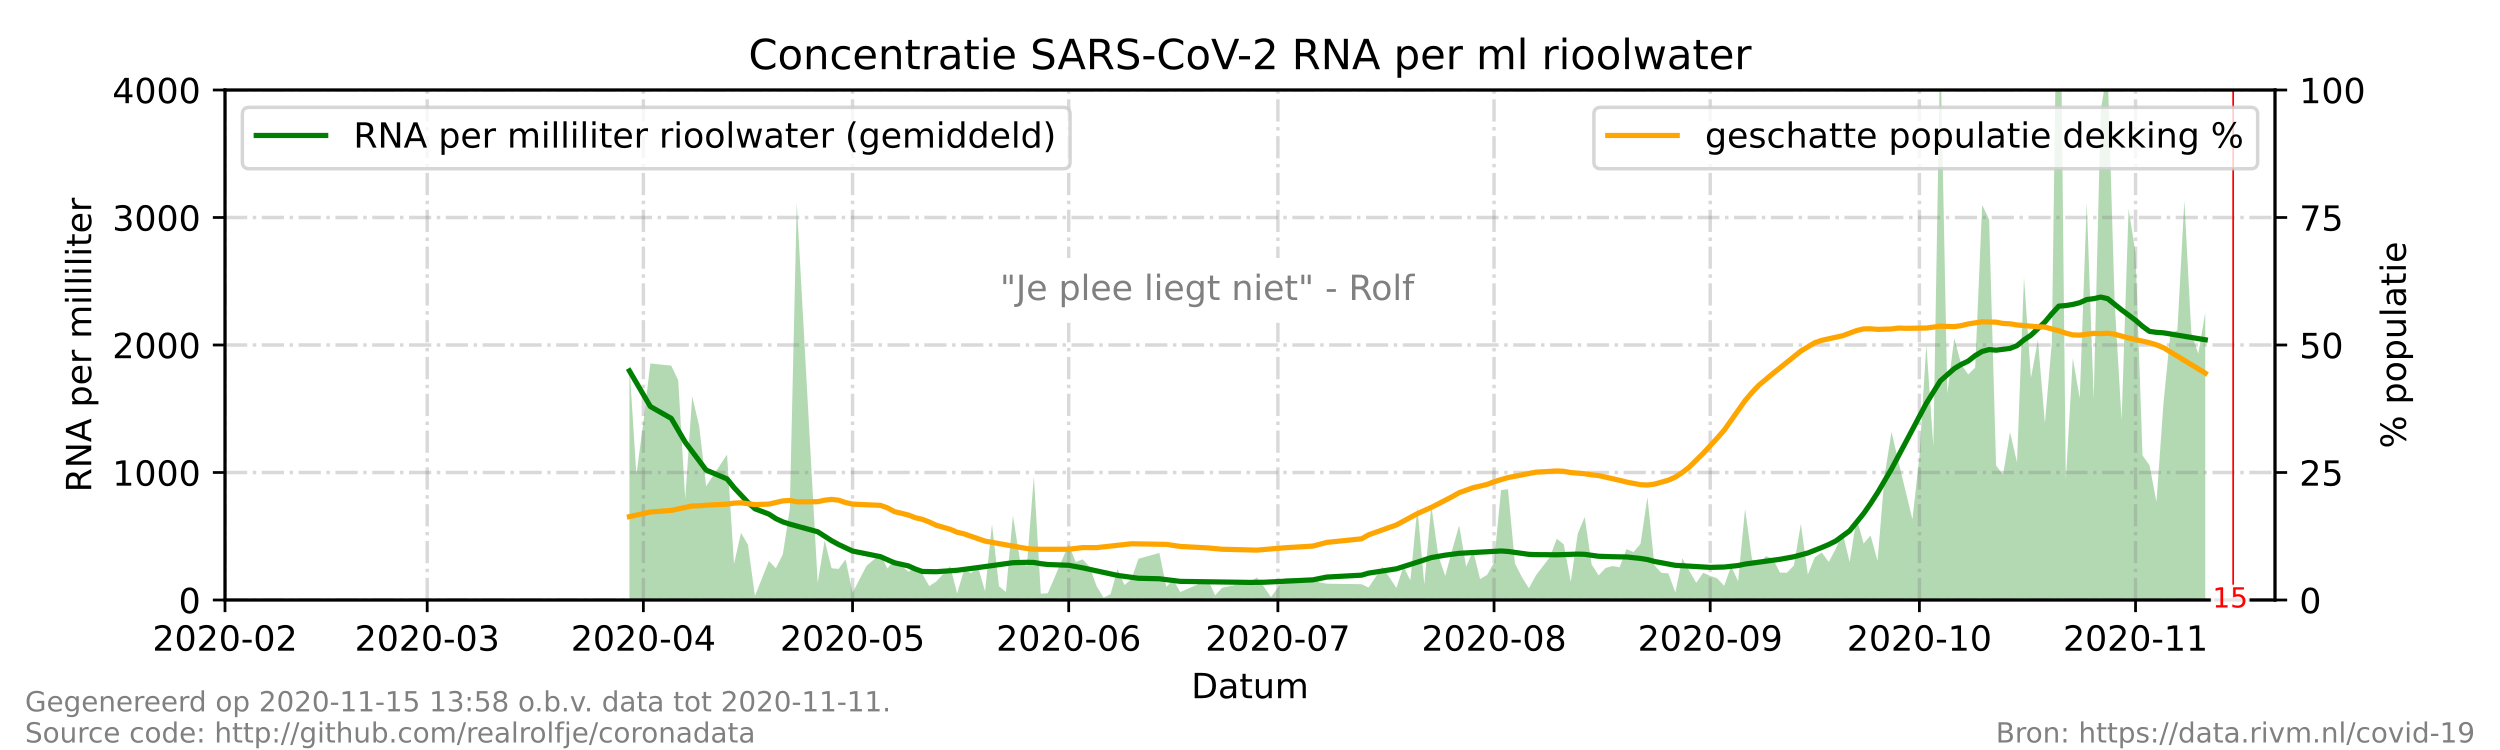 <?xml version="1.0" encoding="utf-8" standalone="no"?>
<!DOCTYPE svg PUBLIC "-//W3C//DTD SVG 1.1//EN"
  "http://www.w3.org/Graphics/SVG/1.1/DTD/svg11.dtd">
<!-- Created with matplotlib (https://matplotlib.org/) -->
<svg height="216pt" version="1.1" viewBox="0 0 720 216" width="720pt" xmlns="http://www.w3.org/2000/svg" xmlns:xlink="http://www.w3.org/1999/xlink">
 <defs>
  <style type="text/css">*{stroke-linecap:butt;stroke-linejoin:round;}</style>
 </defs>
 <g id="figure_1">
  <g id="patch_1">
   <path d="M 0 216 
L 720 216 
L 720 0 
L 0 0 
z
" style="fill:#ffffff;"/>
  </g>
  <g id="axes_1">
   <g id="patch_2">
    <path d="M 64.8 172.8 
L 655.2 172.8 
L 655.2 25.92 
L 64.8 25.92 
z
" style="fill:#ffffff;"/>
   </g>
   <g id="PolyCollection_1">
    <path clip-path="url(#p4c4ad1293d)" d="M 181.273 172.8 
L 181.273 172.8 
L 183.282 172.8 
L 185.29 172.8 
L 187.298 172.8 
L 193.322 172.8 
L 195.331 172.8 
L 197.339 172.8 
L 199.347 172.8 
L 201.355 172.8 
L 203.363 172.8 
L 209.388 172.8 
L 211.396 172.8 
L 213.404 172.8 
L 215.412 172.8 
L 217.42 172.8 
L 221.437 172.8 
L 223.445 172.8 
L 225.453 172.8 
L 227.461 172.8 
L 229.469 172.8 
L 235.494 172.8 
L 237.502 172.8 
L 239.51 172.8 
L 241.518 172.8 
L 243.527 172.8 
L 245.535 172.8 
L 249.551 172.8 
L 253.567 172.8 
L 255.576 172.8 
L 257.584 172.8 
L 261.6 172.8 
L 263.608 172.8 
L 265.616 172.8 
L 267.624 172.8 
L 269.633 172.8 
L 273.649 172.8 
L 275.657 172.8 
L 277.665 172.8 
L 279.673 172.8 
L 281.682 172.8 
L 283.69 172.8 
L 285.698 172.8 
L 287.706 172.8 
L 289.714 172.8 
L 291.722 172.8 
L 293.731 172.8 
L 295.739 172.8 
L 297.747 172.8 
L 299.755 172.8 
L 301.763 172.8 
L 307.788 172.8 
L 309.796 172.8 
L 311.804 172.8 
L 313.812 172.8 
L 315.82 172.8 
L 317.829 172.8 
L 319.837 172.8 
L 321.845 172.8 
L 323.853 172.8 
L 325.861 172.8 
L 327.869 172.8 
L 333.894 172.8 
L 335.902 172.8 
L 337.91 172.8 
L 339.918 172.8 
L 347.951 172.8 
L 349.959 172.8 
L 351.967 172.8 
L 360 172.8 
L 362.008 172.8 
L 364.016 172.8 
L 366.024 172.8 
L 370.041 172.8 
L 378.073 172.8 
L 380.082 172.8 
L 382.09 172.8 
L 392.131 172.8 
L 394.139 172.8 
L 398.155 172.8 
L 402.171 172.8 
L 404.18 172.8 
L 406.188 172.8 
L 408.196 172.8 
L 410.204 172.8 
L 412.212 172.8 
L 414.22 172.8 
L 416.229 172.8 
L 418.237 172.8 
L 420.245 172.8 
L 422.253 172.8 
L 424.261 172.8 
L 426.269 172.8 
L 428.278 172.8 
L 430.286 172.8 
L 432.294 172.8 
L 434.302 172.8 
L 436.31 172.8 
L 438.318 172.8 
L 440.327 172.8 
L 442.335 172.8 
L 446.351 172.8 
L 448.359 172.8 
L 450.367 172.8 
L 452.376 172.8 
L 454.384 172.8 
L 456.392 172.8 
L 458.4 172.8 
L 460.408 172.8 
L 462.416 172.8 
L 464.424 172.8 
L 466.433 172.8 
L 468.441 172.8 
L 470.449 172.8 
L 472.457 172.8 
L 474.465 172.8 
L 476.473 172.8 
L 478.482 172.8 
L 480.49 172.8 
L 482.498 172.8 
L 484.506 172.8 
L 486.514 172.8 
L 488.522 172.8 
L 490.531 172.8 
L 492.539 172.8 
L 494.547 172.8 
L 496.555 172.8 
L 498.563 172.8 
L 500.571 172.8 
L 502.58 172.8 
L 504.588 172.8 
L 506.596 172.8 
L 508.604 172.8 
L 510.612 172.8 
L 512.62 172.8 
L 514.629 172.8 
L 516.637 172.8 
L 518.645 172.8 
L 520.653 172.8 
L 522.661 172.8 
L 524.669 172.8 
L 526.678 172.8 
L 528.686 172.8 
L 530.694 172.8 
L 532.702 172.8 
L 534.71 172.8 
L 536.718 172.8 
L 538.727 172.8 
L 540.735 172.8 
L 542.743 172.8 
L 544.751 172.8 
L 546.759 172.8 
L 548.767 172.8 
L 550.776 172.8 
L 552.784 172.8 
L 554.792 172.8 
L 556.8 172.8 
L 558.808 172.8 
L 560.816 172.8 
L 562.824 172.8 
L 564.833 172.8 
L 566.841 172.8 
L 568.849 172.8 
L 570.857 172.8 
L 572.865 172.8 
L 574.873 172.8 
L 576.882 172.8 
L 578.89 172.8 
L 580.898 172.8 
L 582.906 172.8 
L 584.914 172.8 
L 586.922 172.8 
L 588.931 172.8 
L 590.939 172.8 
L 592.947 172.8 
L 594.955 172.8 
L 596.963 172.8 
L 598.971 172.8 
L 600.98 172.8 
L 602.988 172.8 
L 604.996 172.8 
L 607.004 172.8 
L 609.012 172.8 
L 611.02 172.8 
L 613.029 172.8 
L 615.037 172.8 
L 617.045 172.8 
L 619.053 172.8 
L 621.061 172.8 
L 623.069 172.8 
L 625.078 172.8 
L 627.086 172.8 
L 629.094 172.8 
L 631.102 172.8 
L 633.11 172.8 
L 635.118 172.8 
L 635.118 172.8 
L 635.118 90.035 
L 633.11 101.852 
L 631.102 95.903 
L 629.094 57.668 
L 627.086 95.198 
L 625.078 95.959 
L 623.069 116.259 
L 621.061 144.531 
L 619.053 133.974 
L 617.045 131.159 
L 615.037 72.944 
L 613.029 60.171 
L 611.02 120.965 
L 609.012 86.916 
L 607.004 19.829 
L 604.996 31.783 
L 602.988 114.912 
L 600.98 58.246 
L 598.971 114.735 
L 596.963 103.155 
L 594.955 138.31 
L 592.947 -48.856 
L 590.939 98.462 
L 588.931 121.842 
L 586.922 97.877 
L 584.914 108.85 
L 582.906 79.857 
L 580.898 133.161 
L 578.89 124.447 
L 576.882 136.762 
L 574.873 134.075 
L 572.865 63.173 
L 570.857 59.016 
L 568.849 105.846 
L 566.841 107.858 
L 564.833 104.94 
L 562.824 97.419 
L 560.816 113.344 
L 558.808 11.666 
L 556.8 128.53 
L 554.792 99.23 
L 552.784 131.559 
L 550.776 149.563 
L 548.767 141.278 
L 546.759 132.997 
L 544.751 124.378 
L 542.743 137.131 
L 540.735 161.522 
L 538.727 154.21 
L 536.718 156.54 
L 534.71 149.179 
L 532.702 161.88 
L 530.694 153.507 
L 528.686 158.081 
L 526.678 161.858 
L 524.669 159.106 
L 522.661 160.501 
L 520.653 165.472 
L 518.645 150.877 
L 516.637 162.857 
L 514.629 164.951 
L 512.62 164.906 
L 510.612 160.915 
L 508.604 160.176 
L 506.596 162.396 
L 504.588 161.16 
L 502.58 146.554 
L 500.571 167.374 
L 498.563 163.08 
L 496.555 168.724 
L 494.547 166.554 
L 492.539 165.851 
L 490.531 164.952 
L 488.522 167.838 
L 486.514 164.4 
L 484.506 160.817 
L 482.498 170.634 
L 480.49 165.142 
L 478.482 164.968 
L 476.473 162.828 
L 474.465 143.167 
L 472.457 156.643 
L 470.449 159.018 
L 468.441 158.112 
L 466.433 163.384 
L 464.424 163.011 
L 462.416 163.583 
L 460.408 165.721 
L 458.4 162.583 
L 456.392 148.895 
L 454.384 153.733 
L 452.376 167.566 
L 450.367 156.764 
L 448.359 155.174 
L 446.351 160.456 
L 442.335 165.719 
L 440.327 169.422 
L 438.318 166.227 
L 436.31 162.27 
L 434.302 140.89 
L 432.294 141.15 
L 430.286 162 
L 428.278 165.566 
L 426.269 166.778 
L 424.261 158.569 
L 422.253 163.183 
L 420.245 151.314 
L 418.237 158.332 
L 416.229 165.897 
L 414.22 159.985 
L 412.212 145.609 
L 410.204 168.394 
L 408.196 146.12 
L 406.188 167.148 
L 404.18 163.124 
L 402.171 169.33 
L 398.155 163.253 
L 394.139 169.201 
L 392.131 168.254 
L 382.09 168.1 
L 380.082 167.733 
L 378.073 166.411 
L 370.041 166.484 
L 366.024 171.955 
L 364.016 168.981 
L 362.008 166.319 
L 360 167.586 
L 351.967 169.275 
L 349.959 171.454 
L 347.951 166.998 
L 339.918 170.505 
L 337.91 166.989 
L 335.902 168.981 
L 333.894 159.25 
L 327.869 160.927 
L 325.861 166.735 
L 323.853 168.476 
L 321.845 163.895 
L 319.837 171.129 
L 317.829 172.102 
L 315.82 168.798 
L 313.812 163.245 
L 311.804 161.092 
L 309.796 161.87 
L 307.788 156.753 
L 301.763 170.854 
L 299.755 170.976 
L 297.747 137.218 
L 295.739 162.977 
L 293.731 161.209 
L 291.722 148.491 
L 289.714 170.487 
L 287.706 168.834 
L 285.698 150.91 
L 283.69 170.303 
L 281.682 163.29 
L 279.673 165.052 
L 277.665 164.103 
L 275.657 170.891 
L 273.649 163.069 
L 269.633 167.487 
L 267.624 168.807 
L 265.616 165.248 
L 263.608 163.534 
L 261.6 164.648 
L 257.584 161.123 
L 255.576 163.733 
L 253.567 159.528 
L 249.551 162.959 
L 245.535 170.707 
L 243.527 161.074 
L 241.518 163.843 
L 239.51 163.664 
L 237.502 155.597 
L 235.494 167.843 
L 229.469 58.454 
L 227.461 146.613 
L 225.453 159.659 
L 223.445 163.644 
L 221.437 161.576 
L 217.42 171.625 
L 215.412 156.871 
L 213.404 153.469 
L 211.396 162.402 
L 209.388 130.898 
L 203.363 140.046 
L 201.355 122.622 
L 199.347 114.112 
L 197.339 143.698 
L 195.331 109.531 
L 193.322 105.296 
L 187.298 104.684 
L 185.29 121.649 
L 183.282 136.657 
L 181.273 105.345 
z
" style="fill:#008000;fill-opacity:0.3;"/>
   </g>
   <g id="matplotlib.axis_1">
    <g id="xtick_1">
     <g id="line2d_1">
      <path clip-path="url(#p4c4ad1293d)" d="M 64.8 172.8 
L 64.8 25.92 
" style="fill:none;stroke:#808080;stroke-dasharray:6.4,1.6,1,1.6;stroke-dashoffset:0;stroke-opacity:0.3;"/>
     </g>
     <g id="line2d_2">
      <defs>
       <path d="M 0 0 
L 0 3.5 
" id="mcbaee2dbe0" style="stroke:#000000;stroke-width:0.8;"/>
      </defs>
      <g>
       <use style="stroke:#000000;stroke-width:0.8;" x="64.8" xlink:href="#mcbaee2dbe0" y="172.8"/>
      </g>
     </g>
     <g id="text_1">
      <!-- 2020-02 -->
      <g transform="translate(43.909 187.398)scale(0.1 -0.1)">
       <defs>
        <path d="M 19.188 8.297 
L 53.609 8.297 
L 53.609 0 
L 7.328 0 
L 7.328 8.297 
Q 12.938 14.109 22.625 23.891 
Q 32.328 33.688 34.812 36.531 
Q 39.547 41.844 41.422 45.531 
Q 43.312 49.219 43.312 52.781 
Q 43.312 58.594 39.234 62.25 
Q 35.156 65.922 28.609 65.922 
Q 23.969 65.922 18.812 64.312 
Q 13.672 62.703 7.812 59.422 
L 7.812 69.391 
Q 13.766 71.781 18.938 73 
Q 24.125 74.219 28.422 74.219 
Q 39.75 74.219 46.484 68.547 
Q 53.219 62.891 53.219 53.422 
Q 53.219 48.922 51.531 44.891 
Q 49.859 40.875 45.406 35.406 
Q 44.188 33.984 37.641 27.219 
Q 31.109 20.453 19.188 8.297 
z
" id="DejaVuSans-50"/>
        <path d="M 31.781 66.406 
Q 24.172 66.406 20.328 58.906 
Q 16.5 51.422 16.5 36.375 
Q 16.5 21.391 20.328 13.891 
Q 24.172 6.391 31.781 6.391 
Q 39.453 6.391 43.281 13.891 
Q 47.125 21.391 47.125 36.375 
Q 47.125 51.422 43.281 58.906 
Q 39.453 66.406 31.781 66.406 
z
M 31.781 74.219 
Q 44.047 74.219 50.516 64.516 
Q 56.984 54.828 56.984 36.375 
Q 56.984 17.969 50.516 8.266 
Q 44.047 -1.422 31.781 -1.422 
Q 19.531 -1.422 13.062 8.266 
Q 6.594 17.969 6.594 36.375 
Q 6.594 54.828 13.062 64.516 
Q 19.531 74.219 31.781 74.219 
z
" id="DejaVuSans-48"/>
        <path d="M 4.891 31.391 
L 31.203 31.391 
L 31.203 23.391 
L 4.891 23.391 
z
" id="DejaVuSans-45"/>
       </defs>
       <use xlink:href="#DejaVuSans-50"/>
       <use x="63.623" xlink:href="#DejaVuSans-48"/>
       <use x="127.246" xlink:href="#DejaVuSans-50"/>
       <use x="190.869" xlink:href="#DejaVuSans-48"/>
       <use x="254.492" xlink:href="#DejaVuSans-45"/>
       <use x="290.576" xlink:href="#DejaVuSans-48"/>
       <use x="354.199" xlink:href="#DejaVuSans-50"/>
      </g>
     </g>
    </g>
    <g id="xtick_2">
     <g id="line2d_3">
      <path clip-path="url(#p4c4ad1293d)" d="M 123.037 172.8 
L 123.037 25.92 
" style="fill:none;stroke:#808080;stroke-dasharray:6.4,1.6,1,1.6;stroke-dashoffset:0;stroke-opacity:0.3;"/>
     </g>
     <g id="line2d_4">
      <g>
       <use style="stroke:#000000;stroke-width:0.8;" x="123.037" xlink:href="#mcbaee2dbe0" y="172.8"/>
      </g>
     </g>
     <g id="text_2">
      <!-- 2020-03 -->
      <g transform="translate(102.145 187.398)scale(0.1 -0.1)">
       <defs>
        <path d="M 40.578 39.312 
Q 47.656 37.797 51.625 33 
Q 55.609 28.219 55.609 21.188 
Q 55.609 10.406 48.188 4.484 
Q 40.766 -1.422 27.094 -1.422 
Q 22.516 -1.422 17.656 -0.516 
Q 12.797 0.391 7.625 2.203 
L 7.625 11.719 
Q 11.719 9.328 16.594 8.109 
Q 21.484 6.891 26.812 6.891 
Q 36.078 6.891 40.938 10.547 
Q 45.797 14.203 45.797 21.188 
Q 45.797 27.641 41.281 31.266 
Q 36.766 34.906 28.719 34.906 
L 20.219 34.906 
L 20.219 43.016 
L 29.109 43.016 
Q 36.375 43.016 40.234 45.922 
Q 44.094 48.828 44.094 54.297 
Q 44.094 59.906 40.109 62.906 
Q 36.141 65.922 28.719 65.922 
Q 24.656 65.922 20.016 65.031 
Q 15.375 64.156 9.812 62.312 
L 9.812 71.094 
Q 15.438 72.656 20.344 73.438 
Q 25.25 74.219 29.594 74.219 
Q 40.828 74.219 47.359 69.109 
Q 53.906 64.016 53.906 55.328 
Q 53.906 49.266 50.438 45.094 
Q 46.969 40.922 40.578 39.312 
z
" id="DejaVuSans-51"/>
       </defs>
       <use xlink:href="#DejaVuSans-50"/>
       <use x="63.623" xlink:href="#DejaVuSans-48"/>
       <use x="127.246" xlink:href="#DejaVuSans-50"/>
       <use x="190.869" xlink:href="#DejaVuSans-48"/>
       <use x="254.492" xlink:href="#DejaVuSans-45"/>
       <use x="290.576" xlink:href="#DejaVuSans-48"/>
       <use x="354.199" xlink:href="#DejaVuSans-51"/>
      </g>
     </g>
    </g>
    <g id="xtick_3">
     <g id="line2d_5">
      <path clip-path="url(#p4c4ad1293d)" d="M 185.29 172.8 
L 185.29 25.92 
" style="fill:none;stroke:#808080;stroke-dasharray:6.4,1.6,1,1.6;stroke-dashoffset:0;stroke-opacity:0.3;"/>
     </g>
     <g id="line2d_6">
      <g>
       <use style="stroke:#000000;stroke-width:0.8;" x="185.29" xlink:href="#mcbaee2dbe0" y="172.8"/>
      </g>
     </g>
     <g id="text_3">
      <!-- 2020-04 -->
      <g transform="translate(164.398 187.398)scale(0.1 -0.1)">
       <defs>
        <path d="M 37.797 64.312 
L 12.891 25.391 
L 37.797 25.391 
z
M 35.203 72.906 
L 47.609 72.906 
L 47.609 25.391 
L 58.016 25.391 
L 58.016 17.188 
L 47.609 17.188 
L 47.609 0 
L 37.797 0 
L 37.797 17.188 
L 4.891 17.188 
L 4.891 26.703 
z
" id="DejaVuSans-52"/>
       </defs>
       <use xlink:href="#DejaVuSans-50"/>
       <use x="63.623" xlink:href="#DejaVuSans-48"/>
       <use x="127.246" xlink:href="#DejaVuSans-50"/>
       <use x="190.869" xlink:href="#DejaVuSans-48"/>
       <use x="254.492" xlink:href="#DejaVuSans-45"/>
       <use x="290.576" xlink:href="#DejaVuSans-48"/>
       <use x="354.199" xlink:href="#DejaVuSans-52"/>
      </g>
     </g>
    </g>
    <g id="xtick_4">
     <g id="line2d_7">
      <path clip-path="url(#p4c4ad1293d)" d="M 245.535 172.8 
L 245.535 25.92 
" style="fill:none;stroke:#808080;stroke-dasharray:6.4,1.6,1,1.6;stroke-dashoffset:0;stroke-opacity:0.3;"/>
     </g>
     <g id="line2d_8">
      <g>
       <use style="stroke:#000000;stroke-width:0.8;" x="245.535" xlink:href="#mcbaee2dbe0" y="172.8"/>
      </g>
     </g>
     <g id="text_4">
      <!-- 2020-05 -->
      <g transform="translate(224.643 187.398)scale(0.1 -0.1)">
       <defs>
        <path d="M 10.797 72.906 
L 49.516 72.906 
L 49.516 64.594 
L 19.828 64.594 
L 19.828 46.734 
Q 21.969 47.469 24.109 47.828 
Q 26.266 48.188 28.422 48.188 
Q 40.625 48.188 47.75 41.5 
Q 54.891 34.812 54.891 23.391 
Q 54.891 11.625 47.562 5.094 
Q 40.234 -1.422 26.906 -1.422 
Q 22.312 -1.422 17.547 -0.641 
Q 12.797 0.141 7.719 1.703 
L 7.719 11.625 
Q 12.109 9.234 16.797 8.062 
Q 21.484 6.891 26.703 6.891 
Q 35.156 6.891 40.078 11.328 
Q 45.016 15.766 45.016 23.391 
Q 45.016 31 40.078 35.438 
Q 35.156 39.891 26.703 39.891 
Q 22.75 39.891 18.812 39.016 
Q 14.891 38.141 10.797 36.281 
z
" id="DejaVuSans-53"/>
       </defs>
       <use xlink:href="#DejaVuSans-50"/>
       <use x="63.623" xlink:href="#DejaVuSans-48"/>
       <use x="127.246" xlink:href="#DejaVuSans-50"/>
       <use x="190.869" xlink:href="#DejaVuSans-48"/>
       <use x="254.492" xlink:href="#DejaVuSans-45"/>
       <use x="290.576" xlink:href="#DejaVuSans-48"/>
       <use x="354.199" xlink:href="#DejaVuSans-53"/>
      </g>
     </g>
    </g>
    <g id="xtick_5">
     <g id="line2d_9">
      <path clip-path="url(#p4c4ad1293d)" d="M 307.788 172.8 
L 307.788 25.92 
" style="fill:none;stroke:#808080;stroke-dasharray:6.4,1.6,1,1.6;stroke-dashoffset:0;stroke-opacity:0.3;"/>
     </g>
     <g id="line2d_10">
      <g>
       <use style="stroke:#000000;stroke-width:0.8;" x="307.788" xlink:href="#mcbaee2dbe0" y="172.8"/>
      </g>
     </g>
     <g id="text_5">
      <!-- 2020-06 -->
      <g transform="translate(286.896 187.398)scale(0.1 -0.1)">
       <defs>
        <path d="M 33.016 40.375 
Q 26.375 40.375 22.484 35.828 
Q 18.609 31.297 18.609 23.391 
Q 18.609 15.531 22.484 10.953 
Q 26.375 6.391 33.016 6.391 
Q 39.656 6.391 43.531 10.953 
Q 47.406 15.531 47.406 23.391 
Q 47.406 31.297 43.531 35.828 
Q 39.656 40.375 33.016 40.375 
z
M 52.594 71.297 
L 52.594 62.312 
Q 48.875 64.062 45.094 64.984 
Q 41.312 65.922 37.594 65.922 
Q 27.828 65.922 22.672 59.328 
Q 17.531 52.734 16.797 39.406 
Q 19.672 43.656 24.016 45.922 
Q 28.375 48.188 33.594 48.188 
Q 44.578 48.188 50.953 41.516 
Q 57.328 34.859 57.328 23.391 
Q 57.328 12.156 50.688 5.359 
Q 44.047 -1.422 33.016 -1.422 
Q 20.359 -1.422 13.672 8.266 
Q 6.984 17.969 6.984 36.375 
Q 6.984 53.656 15.188 63.938 
Q 23.391 74.219 37.203 74.219 
Q 40.922 74.219 44.703 73.484 
Q 48.484 72.75 52.594 71.297 
z
" id="DejaVuSans-54"/>
       </defs>
       <use xlink:href="#DejaVuSans-50"/>
       <use x="63.623" xlink:href="#DejaVuSans-48"/>
       <use x="127.246" xlink:href="#DejaVuSans-50"/>
       <use x="190.869" xlink:href="#DejaVuSans-48"/>
       <use x="254.492" xlink:href="#DejaVuSans-45"/>
       <use x="290.576" xlink:href="#DejaVuSans-48"/>
       <use x="354.199" xlink:href="#DejaVuSans-54"/>
      </g>
     </g>
    </g>
    <g id="xtick_6">
     <g id="line2d_11">
      <path clip-path="url(#p4c4ad1293d)" d="M 368.033 172.8 
L 368.033 25.92 
" style="fill:none;stroke:#808080;stroke-dasharray:6.4,1.6,1,1.6;stroke-dashoffset:0;stroke-opacity:0.3;"/>
     </g>
     <g id="line2d_12">
      <g>
       <use style="stroke:#000000;stroke-width:0.8;" x="368.033" xlink:href="#mcbaee2dbe0" y="172.8"/>
      </g>
     </g>
     <g id="text_6">
      <!-- 2020-07 -->
      <g transform="translate(347.141 187.398)scale(0.1 -0.1)">
       <defs>
        <path d="M 8.203 72.906 
L 55.078 72.906 
L 55.078 68.703 
L 28.609 0 
L 18.312 0 
L 43.219 64.594 
L 8.203 64.594 
z
" id="DejaVuSans-55"/>
       </defs>
       <use xlink:href="#DejaVuSans-50"/>
       <use x="63.623" xlink:href="#DejaVuSans-48"/>
       <use x="127.246" xlink:href="#DejaVuSans-50"/>
       <use x="190.869" xlink:href="#DejaVuSans-48"/>
       <use x="254.492" xlink:href="#DejaVuSans-45"/>
       <use x="290.576" xlink:href="#DejaVuSans-48"/>
       <use x="354.199" xlink:href="#DejaVuSans-55"/>
      </g>
     </g>
    </g>
    <g id="xtick_7">
     <g id="line2d_13">
      <path clip-path="url(#p4c4ad1293d)" d="M 430.286 172.8 
L 430.286 25.92 
" style="fill:none;stroke:#808080;stroke-dasharray:6.4,1.6,1,1.6;stroke-dashoffset:0;stroke-opacity:0.3;"/>
     </g>
     <g id="line2d_14">
      <g>
       <use style="stroke:#000000;stroke-width:0.8;" x="430.286" xlink:href="#mcbaee2dbe0" y="172.8"/>
      </g>
     </g>
     <g id="text_7">
      <!-- 2020-08 -->
      <g transform="translate(409.394 187.398)scale(0.1 -0.1)">
       <defs>
        <path d="M 31.781 34.625 
Q 24.75 34.625 20.719 30.859 
Q 16.703 27.094 16.703 20.516 
Q 16.703 13.922 20.719 10.156 
Q 24.75 6.391 31.781 6.391 
Q 38.812 6.391 42.859 10.172 
Q 46.922 13.969 46.922 20.516 
Q 46.922 27.094 42.891 30.859 
Q 38.875 34.625 31.781 34.625 
z
M 21.922 38.812 
Q 15.578 40.375 12.031 44.719 
Q 8.5 49.078 8.5 55.328 
Q 8.5 64.062 14.719 69.141 
Q 20.953 74.219 31.781 74.219 
Q 42.672 74.219 48.875 69.141 
Q 55.078 64.062 55.078 55.328 
Q 55.078 49.078 51.531 44.719 
Q 48 40.375 41.703 38.812 
Q 48.828 37.156 52.797 32.312 
Q 56.781 27.484 56.781 20.516 
Q 56.781 9.906 50.312 4.234 
Q 43.844 -1.422 31.781 -1.422 
Q 19.734 -1.422 13.25 4.234 
Q 6.781 9.906 6.781 20.516 
Q 6.781 27.484 10.781 32.312 
Q 14.797 37.156 21.922 38.812 
z
M 18.312 54.391 
Q 18.312 48.734 21.844 45.562 
Q 25.391 42.391 31.781 42.391 
Q 38.141 42.391 41.719 45.562 
Q 45.312 48.734 45.312 54.391 
Q 45.312 60.062 41.719 63.234 
Q 38.141 66.406 31.781 66.406 
Q 25.391 66.406 21.844 63.234 
Q 18.312 60.062 18.312 54.391 
z
" id="DejaVuSans-56"/>
       </defs>
       <use xlink:href="#DejaVuSans-50"/>
       <use x="63.623" xlink:href="#DejaVuSans-48"/>
       <use x="127.246" xlink:href="#DejaVuSans-50"/>
       <use x="190.869" xlink:href="#DejaVuSans-48"/>
       <use x="254.492" xlink:href="#DejaVuSans-45"/>
       <use x="290.576" xlink:href="#DejaVuSans-48"/>
       <use x="354.199" xlink:href="#DejaVuSans-56"/>
      </g>
     </g>
    </g>
    <g id="xtick_8">
     <g id="line2d_15">
      <path clip-path="url(#p4c4ad1293d)" d="M 492.539 172.8 
L 492.539 25.92 
" style="fill:none;stroke:#808080;stroke-dasharray:6.4,1.6,1,1.6;stroke-dashoffset:0;stroke-opacity:0.3;"/>
     </g>
     <g id="line2d_16">
      <g>
       <use style="stroke:#000000;stroke-width:0.8;" x="492.539" xlink:href="#mcbaee2dbe0" y="172.8"/>
      </g>
     </g>
     <g id="text_8">
      <!-- 2020-09 -->
      <g transform="translate(471.647 187.398)scale(0.1 -0.1)">
       <defs>
        <path d="M 10.984 1.516 
L 10.984 10.5 
Q 14.703 8.734 18.5 7.812 
Q 22.312 6.891 25.984 6.891 
Q 35.75 6.891 40.891 13.453 
Q 46.047 20.016 46.781 33.406 
Q 43.953 29.203 39.594 26.953 
Q 35.25 24.703 29.984 24.703 
Q 19.047 24.703 12.672 31.312 
Q 6.297 37.938 6.297 49.422 
Q 6.297 60.641 12.938 67.422 
Q 19.578 74.219 30.609 74.219 
Q 43.266 74.219 49.922 64.516 
Q 56.594 54.828 56.594 36.375 
Q 56.594 19.141 48.406 8.859 
Q 40.234 -1.422 26.422 -1.422 
Q 22.703 -1.422 18.891 -0.688 
Q 15.094 0.047 10.984 1.516 
z
M 30.609 32.422 
Q 37.25 32.422 41.125 36.953 
Q 45.016 41.5 45.016 49.422 
Q 45.016 57.281 41.125 61.844 
Q 37.25 66.406 30.609 66.406 
Q 23.969 66.406 20.094 61.844 
Q 16.219 57.281 16.219 49.422 
Q 16.219 41.5 20.094 36.953 
Q 23.969 32.422 30.609 32.422 
z
" id="DejaVuSans-57"/>
       </defs>
       <use xlink:href="#DejaVuSans-50"/>
       <use x="63.623" xlink:href="#DejaVuSans-48"/>
       <use x="127.246" xlink:href="#DejaVuSans-50"/>
       <use x="190.869" xlink:href="#DejaVuSans-48"/>
       <use x="254.492" xlink:href="#DejaVuSans-45"/>
       <use x="290.576" xlink:href="#DejaVuSans-48"/>
       <use x="354.199" xlink:href="#DejaVuSans-57"/>
      </g>
     </g>
    </g>
    <g id="xtick_9">
     <g id="line2d_17">
      <path clip-path="url(#p4c4ad1293d)" d="M 552.784 172.8 
L 552.784 25.92 
" style="fill:none;stroke:#808080;stroke-dasharray:6.4,1.6,1,1.6;stroke-dashoffset:0;stroke-opacity:0.3;"/>
     </g>
     <g id="line2d_18">
      <g>
       <use style="stroke:#000000;stroke-width:0.8;" x="552.784" xlink:href="#mcbaee2dbe0" y="172.8"/>
      </g>
     </g>
     <g id="text_9">
      <!-- 2020-10 -->
      <g transform="translate(531.892 187.398)scale(0.1 -0.1)">
       <defs>
        <path d="M 12.406 8.297 
L 28.516 8.297 
L 28.516 63.922 
L 10.984 60.406 
L 10.984 69.391 
L 28.422 72.906 
L 38.281 72.906 
L 38.281 8.297 
L 54.391 8.297 
L 54.391 0 
L 12.406 0 
z
" id="DejaVuSans-49"/>
       </defs>
       <use xlink:href="#DejaVuSans-50"/>
       <use x="63.623" xlink:href="#DejaVuSans-48"/>
       <use x="127.246" xlink:href="#DejaVuSans-50"/>
       <use x="190.869" xlink:href="#DejaVuSans-48"/>
       <use x="254.492" xlink:href="#DejaVuSans-45"/>
       <use x="290.576" xlink:href="#DejaVuSans-49"/>
       <use x="354.199" xlink:href="#DejaVuSans-48"/>
      </g>
     </g>
    </g>
    <g id="xtick_10">
     <g id="line2d_19">
      <path clip-path="url(#p4c4ad1293d)" d="M 615.037 172.8 
L 615.037 25.92 
" style="fill:none;stroke:#808080;stroke-dasharray:6.4,1.6,1,1.6;stroke-dashoffset:0;stroke-opacity:0.3;"/>
     </g>
     <g id="line2d_20">
      <g>
       <use style="stroke:#000000;stroke-width:0.8;" x="615.037" xlink:href="#mcbaee2dbe0" y="172.8"/>
      </g>
     </g>
     <g id="text_10">
      <!-- 2020-11 -->
      <g transform="translate(594.145 187.398)scale(0.1 -0.1)">
       <use xlink:href="#DejaVuSans-50"/>
       <use x="63.623" xlink:href="#DejaVuSans-48"/>
       <use x="127.246" xlink:href="#DejaVuSans-50"/>
       <use x="190.869" xlink:href="#DejaVuSans-48"/>
       <use x="254.492" xlink:href="#DejaVuSans-45"/>
       <use x="290.576" xlink:href="#DejaVuSans-49"/>
       <use x="354.199" xlink:href="#DejaVuSans-49"/>
      </g>
     </g>
    </g>
    <g id="text_11">
     <!-- Datum -->
     <g transform="translate(343.087 201.077)scale(0.1 -0.1)">
      <defs>
       <path d="M 19.672 64.797 
L 19.672 8.109 
L 31.594 8.109 
Q 46.688 8.109 53.688 14.938 
Q 60.688 21.781 60.688 36.531 
Q 60.688 51.172 53.688 57.984 
Q 46.688 64.797 31.594 64.797 
z
M 9.812 72.906 
L 30.078 72.906 
Q 51.266 72.906 61.172 64.094 
Q 71.094 55.281 71.094 36.531 
Q 71.094 17.672 61.125 8.828 
Q 51.172 0 30.078 0 
L 9.812 0 
z
" id="DejaVuSans-68"/>
       <path d="M 34.281 27.484 
Q 23.391 27.484 19.188 25 
Q 14.984 22.516 14.984 16.5 
Q 14.984 11.719 18.141 8.906 
Q 21.297 6.109 26.703 6.109 
Q 34.188 6.109 38.703 11.406 
Q 43.219 16.703 43.219 25.484 
L 43.219 27.484 
z
M 52.203 31.203 
L 52.203 0 
L 43.219 0 
L 43.219 8.297 
Q 40.141 3.328 35.547 0.953 
Q 30.953 -1.422 24.312 -1.422 
Q 15.922 -1.422 10.953 3.297 
Q 6 8.016 6 15.922 
Q 6 25.141 12.172 29.828 
Q 18.359 34.516 30.609 34.516 
L 43.219 34.516 
L 43.219 35.406 
Q 43.219 41.609 39.141 45 
Q 35.062 48.391 27.688 48.391 
Q 23 48.391 18.547 47.266 
Q 14.109 46.141 10.016 43.891 
L 10.016 52.203 
Q 14.938 54.109 19.578 55.047 
Q 24.219 56 28.609 56 
Q 40.484 56 46.344 49.844 
Q 52.203 43.703 52.203 31.203 
z
" id="DejaVuSans-97"/>
       <path d="M 18.312 70.219 
L 18.312 54.688 
L 36.812 54.688 
L 36.812 47.703 
L 18.312 47.703 
L 18.312 18.016 
Q 18.312 11.328 20.141 9.422 
Q 21.969 7.516 27.594 7.516 
L 36.812 7.516 
L 36.812 0 
L 27.594 0 
Q 17.188 0 13.234 3.875 
Q 9.281 7.766 9.281 18.016 
L 9.281 47.703 
L 2.688 47.703 
L 2.688 54.688 
L 9.281 54.688 
L 9.281 70.219 
z
" id="DejaVuSans-116"/>
       <path d="M 8.5 21.578 
L 8.5 54.688 
L 17.484 54.688 
L 17.484 21.922 
Q 17.484 14.156 20.5 10.266 
Q 23.531 6.391 29.594 6.391 
Q 36.859 6.391 41.078 11.031 
Q 45.312 15.672 45.312 23.688 
L 45.312 54.688 
L 54.297 54.688 
L 54.297 0 
L 45.312 0 
L 45.312 8.406 
Q 42.047 3.422 37.719 1 
Q 33.406 -1.422 27.688 -1.422 
Q 18.266 -1.422 13.375 4.438 
Q 8.5 10.297 8.5 21.578 
z
M 31.109 56 
z
" id="DejaVuSans-117"/>
       <path d="M 52 44.188 
Q 55.375 50.25 60.062 53.125 
Q 64.75 56 71.094 56 
Q 79.641 56 84.281 50.016 
Q 88.922 44.047 88.922 33.016 
L 88.922 0 
L 79.891 0 
L 79.891 32.719 
Q 79.891 40.578 77.094 44.375 
Q 74.312 48.188 68.609 48.188 
Q 61.625 48.188 57.562 43.547 
Q 53.516 38.922 53.516 30.906 
L 53.516 0 
L 44.484 0 
L 44.484 32.719 
Q 44.484 40.625 41.703 44.406 
Q 38.922 48.188 33.109 48.188 
Q 26.219 48.188 22.156 43.531 
Q 18.109 38.875 18.109 30.906 
L 18.109 0 
L 9.078 0 
L 9.078 54.688 
L 18.109 54.688 
L 18.109 46.188 
Q 21.188 51.219 25.484 53.609 
Q 29.781 56 35.688 56 
Q 41.656 56 45.828 52.969 
Q 50 49.953 52 44.188 
z
" id="DejaVuSans-109"/>
      </defs>
      <use xlink:href="#DejaVuSans-68"/>
      <use x="77.002" xlink:href="#DejaVuSans-97"/>
      <use x="138.281" xlink:href="#DejaVuSans-116"/>
      <use x="177.49" xlink:href="#DejaVuSans-117"/>
      <use x="240.869" xlink:href="#DejaVuSans-109"/>
     </g>
    </g>
   </g>
   <g id="matplotlib.axis_2">
    <g id="ytick_1">
     <g id="line2d_21">
      <path clip-path="url(#p4c4ad1293d)" d="M 64.8 172.8 
L 655.2 172.8 
" style="fill:none;stroke:#808080;stroke-dasharray:6.4,1.6,1,1.6;stroke-dashoffset:0;stroke-opacity:0.3;"/>
     </g>
     <g id="line2d_22">
      <defs>
       <path d="M 0 0 
L -3.5 0 
" id="m02cd439a57" style="stroke:#000000;stroke-width:0.8;"/>
      </defs>
      <g>
       <use style="stroke:#000000;stroke-width:0.8;" x="64.8" xlink:href="#m02cd439a57" y="172.8"/>
      </g>
     </g>
     <g id="text_12">
      <!-- 0 -->
      <g transform="translate(51.438 176.599)scale(0.1 -0.1)">
       <use xlink:href="#DejaVuSans-48"/>
      </g>
     </g>
    </g>
    <g id="ytick_2">
     <g id="line2d_23">
      <path clip-path="url(#p4c4ad1293d)" d="M 64.8 136.08 
L 655.2 136.08 
" style="fill:none;stroke:#808080;stroke-dasharray:6.4,1.6,1,1.6;stroke-dashoffset:0;stroke-opacity:0.3;"/>
     </g>
     <g id="line2d_24">
      <g>
       <use style="stroke:#000000;stroke-width:0.8;" x="64.8" xlink:href="#m02cd439a57" y="136.08"/>
      </g>
     </g>
     <g id="text_13">
      <!-- 1000 -->
      <g transform="translate(32.35 139.879)scale(0.1 -0.1)">
       <use xlink:href="#DejaVuSans-49"/>
       <use x="63.623" xlink:href="#DejaVuSans-48"/>
       <use x="127.246" xlink:href="#DejaVuSans-48"/>
       <use x="190.869" xlink:href="#DejaVuSans-48"/>
      </g>
     </g>
    </g>
    <g id="ytick_3">
     <g id="line2d_25">
      <path clip-path="url(#p4c4ad1293d)" d="M 64.8 99.36 
L 655.2 99.36 
" style="fill:none;stroke:#808080;stroke-dasharray:6.4,1.6,1,1.6;stroke-dashoffset:0;stroke-opacity:0.3;"/>
     </g>
     <g id="line2d_26">
      <g>
       <use style="stroke:#000000;stroke-width:0.8;" x="64.8" xlink:href="#m02cd439a57" y="99.36"/>
      </g>
     </g>
     <g id="text_14">
      <!-- 2000 -->
      <g transform="translate(32.35 103.159)scale(0.1 -0.1)">
       <use xlink:href="#DejaVuSans-50"/>
       <use x="63.623" xlink:href="#DejaVuSans-48"/>
       <use x="127.246" xlink:href="#DejaVuSans-48"/>
       <use x="190.869" xlink:href="#DejaVuSans-48"/>
      </g>
     </g>
    </g>
    <g id="ytick_4">
     <g id="line2d_27">
      <path clip-path="url(#p4c4ad1293d)" d="M 64.8 62.64 
L 655.2 62.64 
" style="fill:none;stroke:#808080;stroke-dasharray:6.4,1.6,1,1.6;stroke-dashoffset:0;stroke-opacity:0.3;"/>
     </g>
     <g id="line2d_28">
      <g>
       <use style="stroke:#000000;stroke-width:0.8;" x="64.8" xlink:href="#m02cd439a57" y="62.64"/>
      </g>
     </g>
     <g id="text_15">
      <!-- 3000 -->
      <g transform="translate(32.35 66.439)scale(0.1 -0.1)">
       <use xlink:href="#DejaVuSans-51"/>
       <use x="63.623" xlink:href="#DejaVuSans-48"/>
       <use x="127.246" xlink:href="#DejaVuSans-48"/>
       <use x="190.869" xlink:href="#DejaVuSans-48"/>
      </g>
     </g>
    </g>
    <g id="ytick_5">
     <g id="line2d_29">
      <path clip-path="url(#p4c4ad1293d)" d="M 64.8 25.92 
L 655.2 25.92 
" style="fill:none;stroke:#808080;stroke-dasharray:6.4,1.6,1,1.6;stroke-dashoffset:0;stroke-opacity:0.3;"/>
     </g>
     <g id="line2d_30">
      <g>
       <use style="stroke:#000000;stroke-width:0.8;" x="64.8" xlink:href="#m02cd439a57" y="25.92"/>
      </g>
     </g>
     <g id="text_16">
      <!-- 4000 -->
      <g transform="translate(32.35 29.719)scale(0.1 -0.1)">
       <use xlink:href="#DejaVuSans-52"/>
       <use x="63.623" xlink:href="#DejaVuSans-48"/>
       <use x="127.246" xlink:href="#DejaVuSans-48"/>
       <use x="190.869" xlink:href="#DejaVuSans-48"/>
      </g>
     </g>
    </g>
    <g id="text_17">
     <!-- RNA per milliliter -->
     <g transform="translate(26.27 141.776)rotate(-90)scale(0.1 -0.1)">
      <defs>
       <path d="M 44.391 34.188 
Q 47.562 33.109 50.562 29.594 
Q 53.562 26.078 56.594 19.922 
L 66.609 0 
L 56 0 
L 46.688 18.703 
Q 43.062 26.031 39.672 28.422 
Q 36.281 30.812 30.422 30.812 
L 19.672 30.812 
L 19.672 0 
L 9.812 0 
L 9.812 72.906 
L 32.078 72.906 
Q 44.578 72.906 50.734 67.672 
Q 56.891 62.453 56.891 51.906 
Q 56.891 45.016 53.688 40.469 
Q 50.484 35.938 44.391 34.188 
z
M 19.672 64.797 
L 19.672 38.922 
L 32.078 38.922 
Q 39.203 38.922 42.844 42.219 
Q 46.484 45.516 46.484 51.906 
Q 46.484 58.297 42.844 61.547 
Q 39.203 64.797 32.078 64.797 
z
" id="DejaVuSans-82"/>
       <path d="M 9.812 72.906 
L 23.094 72.906 
L 55.422 11.922 
L 55.422 72.906 
L 64.984 72.906 
L 64.984 0 
L 51.703 0 
L 19.391 60.984 
L 19.391 0 
L 9.812 0 
z
" id="DejaVuSans-78"/>
       <path d="M 34.188 63.188 
L 20.797 26.906 
L 47.609 26.906 
z
M 28.609 72.906 
L 39.797 72.906 
L 67.578 0 
L 57.328 0 
L 50.688 18.703 
L 17.828 18.703 
L 11.188 0 
L 0.781 0 
z
" id="DejaVuSans-65"/>
       <path id="DejaVuSans-32"/>
       <path d="M 18.109 8.203 
L 18.109 -20.797 
L 9.078 -20.797 
L 9.078 54.688 
L 18.109 54.688 
L 18.109 46.391 
Q 20.953 51.266 25.266 53.625 
Q 29.594 56 35.594 56 
Q 45.562 56 51.781 48.094 
Q 58.016 40.188 58.016 27.297 
Q 58.016 14.406 51.781 6.484 
Q 45.562 -1.422 35.594 -1.422 
Q 29.594 -1.422 25.266 0.953 
Q 20.953 3.328 18.109 8.203 
z
M 48.688 27.297 
Q 48.688 37.203 44.609 42.844 
Q 40.531 48.484 33.406 48.484 
Q 26.266 48.484 22.188 42.844 
Q 18.109 37.203 18.109 27.297 
Q 18.109 17.391 22.188 11.75 
Q 26.266 6.109 33.406 6.109 
Q 40.531 6.109 44.609 11.75 
Q 48.688 17.391 48.688 27.297 
z
" id="DejaVuSans-112"/>
       <path d="M 56.203 29.594 
L 56.203 25.203 
L 14.891 25.203 
Q 15.484 15.922 20.484 11.062 
Q 25.484 6.203 34.422 6.203 
Q 39.594 6.203 44.453 7.469 
Q 49.312 8.734 54.109 11.281 
L 54.109 2.781 
Q 49.266 0.734 44.188 -0.344 
Q 39.109 -1.422 33.891 -1.422 
Q 20.797 -1.422 13.156 6.188 
Q 5.516 13.812 5.516 26.812 
Q 5.516 40.234 12.766 48.109 
Q 20.016 56 32.328 56 
Q 43.359 56 49.781 48.891 
Q 56.203 41.797 56.203 29.594 
z
M 47.219 32.234 
Q 47.125 39.594 43.094 43.984 
Q 39.062 48.391 32.422 48.391 
Q 24.906 48.391 20.391 44.141 
Q 15.875 39.891 15.188 32.172 
z
" id="DejaVuSans-101"/>
       <path d="M 41.109 46.297 
Q 39.594 47.172 37.812 47.578 
Q 36.031 48 33.891 48 
Q 26.266 48 22.188 43.047 
Q 18.109 38.094 18.109 28.812 
L 18.109 0 
L 9.078 0 
L 9.078 54.688 
L 18.109 54.688 
L 18.109 46.188 
Q 20.953 51.172 25.484 53.578 
Q 30.031 56 36.531 56 
Q 37.453 56 38.578 55.875 
Q 39.703 55.766 41.062 55.516 
z
" id="DejaVuSans-114"/>
       <path d="M 9.422 54.688 
L 18.406 54.688 
L 18.406 0 
L 9.422 0 
z
M 9.422 75.984 
L 18.406 75.984 
L 18.406 64.594 
L 9.422 64.594 
z
" id="DejaVuSans-105"/>
       <path d="M 9.422 75.984 
L 18.406 75.984 
L 18.406 0 
L 9.422 0 
z
" id="DejaVuSans-108"/>
      </defs>
      <use xlink:href="#DejaVuSans-82"/>
      <use x="69.482" xlink:href="#DejaVuSans-78"/>
      <use x="144.287" xlink:href="#DejaVuSans-65"/>
      <use x="212.695" xlink:href="#DejaVuSans-32"/>
      <use x="244.482" xlink:href="#DejaVuSans-112"/>
      <use x="307.959" xlink:href="#DejaVuSans-101"/>
      <use x="369.482" xlink:href="#DejaVuSans-114"/>
      <use x="410.596" xlink:href="#DejaVuSans-32"/>
      <use x="442.383" xlink:href="#DejaVuSans-109"/>
      <use x="539.795" xlink:href="#DejaVuSans-105"/>
      <use x="567.578" xlink:href="#DejaVuSans-108"/>
      <use x="595.361" xlink:href="#DejaVuSans-108"/>
      <use x="623.145" xlink:href="#DejaVuSans-105"/>
      <use x="650.928" xlink:href="#DejaVuSans-108"/>
      <use x="678.711" xlink:href="#DejaVuSans-105"/>
      <use x="706.494" xlink:href="#DejaVuSans-116"/>
      <use x="745.703" xlink:href="#DejaVuSans-101"/>
      <use x="807.227" xlink:href="#DejaVuSans-114"/>
     </g>
    </g>
   </g>
   <g id="line2d_31">
    <path clip-path="url(#p4c4ad1293d)" d="M 181.273 106.8 
L 187.298 117.075 
L 193.322 120.499 
L 197.339 127.349 
L 203.363 135.384 
L 209.388 137.931 
L 211.396 140.419 
L 215.412 144.721 
L 217.42 146.528 
L 221.437 148.056 
L 223.445 149.361 
L 225.453 150.302 
L 227.461 150.95 
L 235.494 153.146 
L 239.51 155.728 
L 241.518 156.813 
L 245.535 158.704 
L 253.567 160.315 
L 257.584 162.074 
L 261.6 162.969 
L 263.608 163.87 
L 265.616 164.582 
L 269.633 164.653 
L 275.657 164.236 
L 281.682 163.451 
L 291.722 162.055 
L 295.739 161.946 
L 297.747 161.982 
L 299.755 162.337 
L 301.763 162.576 
L 307.788 162.804 
L 311.804 163.538 
L 321.845 165.716 
L 327.869 166.542 
L 333.894 166.686 
L 339.918 167.435 
L 360 167.733 
L 364.016 167.69 
L 378.073 166.999 
L 382.09 166.194 
L 392.131 165.645 
L 394.139 165.058 
L 402.171 163.817 
L 408.196 161.9 
L 412.212 160.584 
L 416.229 159.885 
L 420.245 159.353 
L 432.294 158.682 
L 434.302 158.815 
L 440.327 159.653 
L 442.335 159.731 
L 448.359 159.774 
L 454.384 159.582 
L 456.392 159.642 
L 460.408 160.203 
L 464.424 160.334 
L 468.441 160.401 
L 472.457 160.831 
L 474.465 161.155 
L 476.473 161.693 
L 482.498 162.814 
L 492.539 163.405 
L 496.555 163.304 
L 500.571 162.872 
L 502.58 162.449 
L 512.62 161.074 
L 516.637 160.343 
L 520.653 159.262 
L 524.669 157.675 
L 526.678 156.816 
L 528.686 155.811 
L 532.702 152.865 
L 536.718 147.898 
L 538.727 145.017 
L 540.735 141.908 
L 544.751 135.062 
L 548.767 127.502 
L 554.792 116.143 
L 558.808 109.698 
L 562.824 106.162 
L 564.833 104.948 
L 566.841 103.987 
L 568.849 102.417 
L 570.857 101.224 
L 572.865 100.679 
L 574.873 100.852 
L 578.89 100.333 
L 580.898 99.54 
L 582.906 97.876 
L 584.914 96.541 
L 588.931 92.734 
L 590.939 90.331 
L 592.947 88.16 
L 594.955 87.998 
L 596.963 87.68 
L 598.971 87.179 
L 600.98 86.262 
L 602.988 86.012 
L 604.996 85.552 
L 607.004 86.021 
L 611.02 89.246 
L 615.037 92.233 
L 617.045 93.981 
L 619.053 95.437 
L 621.061 95.713 
L 623.069 95.855 
L 635.118 97.852 
L 635.118 97.852 
" style="fill:none;stroke:#008000;stroke-linecap:square;stroke-width:1.5;"/>
   </g>
   <g id="line2d_32">
    <path clip-path="url(#p4c4ad1293d)" d="M 643.151 172.8 
L 643.151 25.92 
" style="fill:none;stroke:#ff0000;stroke-linecap:square;stroke-width:0.5;"/>
   </g>
   <g id="patch_3">
    <path d="M 64.8 172.8 
L 64.8 25.92 
" style="fill:none;stroke:#000000;stroke-linecap:square;stroke-linejoin:miter;stroke-width:0.8;"/>
   </g>
   <g id="patch_4">
    <path d="M 655.2 172.8 
L 655.2 25.92 
" style="fill:none;stroke:#000000;stroke-linecap:square;stroke-linejoin:miter;stroke-width:0.8;"/>
   </g>
   <g id="patch_5">
    <path d="M 64.8 172.8 
L 655.2 172.8 
" style="fill:none;stroke:#000000;stroke-linecap:square;stroke-linejoin:miter;stroke-width:0.8;"/>
   </g>
   <g id="patch_6">
    <path d="M 64.8 25.92 
L 655.2 25.92 
" style="fill:none;stroke:#000000;stroke-linecap:square;stroke-linejoin:miter;stroke-width:0.8;"/>
   </g>
   <g id="legend_1">
    <g id="patch_7">
     <path d="M 71.8 48.598 
L 306.184 48.598 
Q 308.184 48.598 308.184 46.598 
L 308.184 32.92 
Q 308.184 30.92 306.184 30.92 
L 71.8 30.92 
Q 69.8 30.92 69.8 32.92 
L 69.8 46.598 
Q 69.8 48.598 71.8 48.598 
z
" style="fill:#ffffff;opacity:0.8;stroke:#cccccc;stroke-linejoin:miter;"/>
    </g>
    <g id="line2d_33">
     <path d="M 73.8 39.018 
L 93.8 39.018 
" style="fill:none;stroke:#008000;stroke-linecap:square;stroke-width:1.5;"/>
    </g>
    <g id="line2d_34"/>
    <g id="text_18">
     <!-- RNA per milliliter rioolwater (gemiddeld) -->
     <g transform="translate(101.8 42.518)scale(0.1 -0.1)">
      <defs>
       <path d="M 30.609 48.391 
Q 23.391 48.391 19.188 42.75 
Q 14.984 37.109 14.984 27.297 
Q 14.984 17.484 19.156 11.844 
Q 23.344 6.203 30.609 6.203 
Q 37.797 6.203 41.984 11.859 
Q 46.188 17.531 46.188 27.297 
Q 46.188 37.016 41.984 42.703 
Q 37.797 48.391 30.609 48.391 
z
M 30.609 56 
Q 42.328 56 49.016 48.375 
Q 55.719 40.766 55.719 27.297 
Q 55.719 13.875 49.016 6.219 
Q 42.328 -1.422 30.609 -1.422 
Q 18.844 -1.422 12.172 6.219 
Q 5.516 13.875 5.516 27.297 
Q 5.516 40.766 12.172 48.375 
Q 18.844 56 30.609 56 
z
" id="DejaVuSans-111"/>
       <path d="M 4.203 54.688 
L 13.188 54.688 
L 24.422 12.016 
L 35.594 54.688 
L 46.188 54.688 
L 57.422 12.016 
L 68.609 54.688 
L 77.594 54.688 
L 63.281 0 
L 52.688 0 
L 40.922 44.828 
L 29.109 0 
L 18.5 0 
z
" id="DejaVuSans-119"/>
       <path d="M 31 75.875 
Q 24.469 64.656 21.281 53.656 
Q 18.109 42.672 18.109 31.391 
Q 18.109 20.125 21.312 9.062 
Q 24.516 -2 31 -13.188 
L 23.188 -13.188 
Q 15.875 -1.703 12.234 9.375 
Q 8.594 20.453 8.594 31.391 
Q 8.594 42.281 12.203 53.312 
Q 15.828 64.359 23.188 75.875 
z
" id="DejaVuSans-40"/>
       <path d="M 45.406 27.984 
Q 45.406 37.75 41.375 43.109 
Q 37.359 48.484 30.078 48.484 
Q 22.859 48.484 18.828 43.109 
Q 14.797 37.75 14.797 27.984 
Q 14.797 18.266 18.828 12.891 
Q 22.859 7.516 30.078 7.516 
Q 37.359 7.516 41.375 12.891 
Q 45.406 18.266 45.406 27.984 
z
M 54.391 6.781 
Q 54.391 -7.172 48.188 -13.984 
Q 42 -20.797 29.203 -20.797 
Q 24.469 -20.797 20.266 -20.094 
Q 16.062 -19.391 12.109 -17.922 
L 12.109 -9.188 
Q 16.062 -11.328 19.922 -12.344 
Q 23.781 -13.375 27.781 -13.375 
Q 36.625 -13.375 41.016 -8.766 
Q 45.406 -4.156 45.406 5.172 
L 45.406 9.625 
Q 42.625 4.781 38.281 2.391 
Q 33.938 0 27.875 0 
Q 17.828 0 11.672 7.656 
Q 5.516 15.328 5.516 27.984 
Q 5.516 40.672 11.672 48.328 
Q 17.828 56 27.875 56 
Q 33.938 56 38.281 53.609 
Q 42.625 51.219 45.406 46.391 
L 45.406 54.688 
L 54.391 54.688 
z
" id="DejaVuSans-103"/>
       <path d="M 45.406 46.391 
L 45.406 75.984 
L 54.391 75.984 
L 54.391 0 
L 45.406 0 
L 45.406 8.203 
Q 42.578 3.328 38.25 0.953 
Q 33.938 -1.422 27.875 -1.422 
Q 17.969 -1.422 11.734 6.484 
Q 5.516 14.406 5.516 27.297 
Q 5.516 40.188 11.734 48.094 
Q 17.969 56 27.875 56 
Q 33.938 56 38.25 53.625 
Q 42.578 51.266 45.406 46.391 
z
M 14.797 27.297 
Q 14.797 17.391 18.875 11.75 
Q 22.953 6.109 30.078 6.109 
Q 37.203 6.109 41.297 11.75 
Q 45.406 17.391 45.406 27.297 
Q 45.406 37.203 41.297 42.844 
Q 37.203 48.484 30.078 48.484 
Q 22.953 48.484 18.875 42.844 
Q 14.797 37.203 14.797 27.297 
z
" id="DejaVuSans-100"/>
       <path d="M 8.016 75.875 
L 15.828 75.875 
Q 23.141 64.359 26.781 53.312 
Q 30.422 42.281 30.422 31.391 
Q 30.422 20.453 26.781 9.375 
Q 23.141 -1.703 15.828 -13.188 
L 8.016 -13.188 
Q 14.5 -2 17.703 9.062 
Q 20.906 20.125 20.906 31.391 
Q 20.906 42.672 17.703 53.656 
Q 14.5 64.656 8.016 75.875 
z
" id="DejaVuSans-41"/>
      </defs>
      <use xlink:href="#DejaVuSans-82"/>
      <use x="69.482" xlink:href="#DejaVuSans-78"/>
      <use x="144.287" xlink:href="#DejaVuSans-65"/>
      <use x="212.695" xlink:href="#DejaVuSans-32"/>
      <use x="244.482" xlink:href="#DejaVuSans-112"/>
      <use x="307.959" xlink:href="#DejaVuSans-101"/>
      <use x="369.482" xlink:href="#DejaVuSans-114"/>
      <use x="410.596" xlink:href="#DejaVuSans-32"/>
      <use x="442.383" xlink:href="#DejaVuSans-109"/>
      <use x="539.795" xlink:href="#DejaVuSans-105"/>
      <use x="567.578" xlink:href="#DejaVuSans-108"/>
      <use x="595.361" xlink:href="#DejaVuSans-108"/>
      <use x="623.145" xlink:href="#DejaVuSans-105"/>
      <use x="650.928" xlink:href="#DejaVuSans-108"/>
      <use x="678.711" xlink:href="#DejaVuSans-105"/>
      <use x="706.494" xlink:href="#DejaVuSans-116"/>
      <use x="745.703" xlink:href="#DejaVuSans-101"/>
      <use x="807.227" xlink:href="#DejaVuSans-114"/>
      <use x="848.34" xlink:href="#DejaVuSans-32"/>
      <use x="880.127" xlink:href="#DejaVuSans-114"/>
      <use x="921.24" xlink:href="#DejaVuSans-105"/>
      <use x="949.023" xlink:href="#DejaVuSans-111"/>
      <use x="1010.205" xlink:href="#DejaVuSans-111"/>
      <use x="1071.387" xlink:href="#DejaVuSans-108"/>
      <use x="1099.17" xlink:href="#DejaVuSans-119"/>
      <use x="1180.957" xlink:href="#DejaVuSans-97"/>
      <use x="1242.236" xlink:href="#DejaVuSans-116"/>
      <use x="1281.445" xlink:href="#DejaVuSans-101"/>
      <use x="1342.969" xlink:href="#DejaVuSans-114"/>
      <use x="1384.082" xlink:href="#DejaVuSans-32"/>
      <use x="1415.869" xlink:href="#DejaVuSans-40"/>
      <use x="1454.883" xlink:href="#DejaVuSans-103"/>
      <use x="1518.359" xlink:href="#DejaVuSans-101"/>
      <use x="1579.883" xlink:href="#DejaVuSans-109"/>
      <use x="1677.295" xlink:href="#DejaVuSans-105"/>
      <use x="1705.078" xlink:href="#DejaVuSans-100"/>
      <use x="1768.555" xlink:href="#DejaVuSans-100"/>
      <use x="1832.031" xlink:href="#DejaVuSans-101"/>
      <use x="1893.555" xlink:href="#DejaVuSans-108"/>
      <use x="1921.338" xlink:href="#DejaVuSans-100"/>
      <use x="1984.814" xlink:href="#DejaVuSans-41"/>
     </g>
    </g>
   </g>
  </g>
  <g id="axes_2">
   <g id="matplotlib.axis_3">
    <g id="ytick_6">
     <g id="line2d_35">
      <defs>
       <path d="M 0 0 
L 3.5 0 
" id="me26b41ce9a" style="stroke:#000000;stroke-width:0.8;"/>
      </defs>
      <g>
       <use style="stroke:#000000;stroke-width:0.8;" x="655.2" xlink:href="#me26b41ce9a" y="172.8"/>
      </g>
     </g>
     <g id="text_19">
      <!-- 0 -->
      <g transform="translate(662.2 176.599)scale(0.1 -0.1)">
       <use xlink:href="#DejaVuSans-48"/>
      </g>
     </g>
    </g>
    <g id="ytick_7">
     <g id="line2d_36">
      <g>
       <use style="stroke:#000000;stroke-width:0.8;" x="655.2" xlink:href="#me26b41ce9a" y="136.08"/>
      </g>
     </g>
     <g id="text_20">
      <!-- 25 -->
      <g transform="translate(662.2 139.879)scale(0.1 -0.1)">
       <use xlink:href="#DejaVuSans-50"/>
       <use x="63.623" xlink:href="#DejaVuSans-53"/>
      </g>
     </g>
    </g>
    <g id="ytick_8">
     <g id="line2d_37">
      <g>
       <use style="stroke:#000000;stroke-width:0.8;" x="655.2" xlink:href="#me26b41ce9a" y="99.36"/>
      </g>
     </g>
     <g id="text_21">
      <!-- 50 -->
      <g transform="translate(662.2 103.159)scale(0.1 -0.1)">
       <use xlink:href="#DejaVuSans-53"/>
       <use x="63.623" xlink:href="#DejaVuSans-48"/>
      </g>
     </g>
    </g>
    <g id="ytick_9">
     <g id="line2d_38">
      <g>
       <use style="stroke:#000000;stroke-width:0.8;" x="655.2" xlink:href="#me26b41ce9a" y="62.64"/>
      </g>
     </g>
     <g id="text_22">
      <!-- 75 -->
      <g transform="translate(662.2 66.439)scale(0.1 -0.1)">
       <use xlink:href="#DejaVuSans-55"/>
       <use x="63.623" xlink:href="#DejaVuSans-53"/>
      </g>
     </g>
    </g>
    <g id="ytick_10">
     <g id="line2d_39">
      <g>
       <use style="stroke:#000000;stroke-width:0.8;" x="655.2" xlink:href="#me26b41ce9a" y="25.92"/>
      </g>
     </g>
     <g id="text_23">
      <!-- 100 -->
      <g transform="translate(662.2 29.719)scale(0.1 -0.1)">
       <use xlink:href="#DejaVuSans-49"/>
       <use x="63.623" xlink:href="#DejaVuSans-48"/>
       <use x="127.246" xlink:href="#DejaVuSans-48"/>
      </g>
     </g>
    </g>
    <g id="text_24">
     <!-- % populatie -->
     <g transform="translate(692.886 129.155)rotate(-90)scale(0.1 -0.1)">
      <defs>
       <path d="M 72.703 32.078 
Q 68.453 32.078 66.031 28.469 
Q 63.625 24.859 63.625 18.406 
Q 63.625 12.062 66.031 8.422 
Q 68.453 4.781 72.703 4.781 
Q 76.859 4.781 79.266 8.422 
Q 81.688 12.062 81.688 18.406 
Q 81.688 24.812 79.266 28.438 
Q 76.859 32.078 72.703 32.078 
z
M 72.703 38.281 
Q 80.422 38.281 84.953 32.906 
Q 89.5 27.547 89.5 18.406 
Q 89.5 9.281 84.938 3.922 
Q 80.375 -1.422 72.703 -1.422 
Q 64.891 -1.422 60.344 3.922 
Q 55.812 9.281 55.812 18.406 
Q 55.812 27.594 60.375 32.938 
Q 64.938 38.281 72.703 38.281 
z
M 22.312 68.016 
Q 18.109 68.016 15.688 64.375 
Q 13.281 60.75 13.281 54.391 
Q 13.281 47.953 15.672 44.328 
Q 18.062 40.719 22.312 40.719 
Q 26.562 40.719 28.969 44.328 
Q 31.391 47.953 31.391 54.391 
Q 31.391 60.688 28.953 64.344 
Q 26.516 68.016 22.312 68.016 
z
M 66.406 74.219 
L 74.219 74.219 
L 28.609 -1.422 
L 20.797 -1.422 
z
M 22.312 74.219 
Q 30.031 74.219 34.609 68.875 
Q 39.203 63.531 39.203 54.391 
Q 39.203 45.172 34.641 39.844 
Q 30.078 34.516 22.312 34.516 
Q 14.547 34.516 10.031 39.859 
Q 5.516 45.219 5.516 54.391 
Q 5.516 63.484 10.047 68.844 
Q 14.594 74.219 22.312 74.219 
z
" id="DejaVuSans-37"/>
      </defs>
      <use xlink:href="#DejaVuSans-37"/>
      <use x="95.02" xlink:href="#DejaVuSans-32"/>
      <use x="126.807" xlink:href="#DejaVuSans-112"/>
      <use x="190.283" xlink:href="#DejaVuSans-111"/>
      <use x="251.465" xlink:href="#DejaVuSans-112"/>
      <use x="314.941" xlink:href="#DejaVuSans-117"/>
      <use x="378.32" xlink:href="#DejaVuSans-108"/>
      <use x="406.104" xlink:href="#DejaVuSans-97"/>
      <use x="467.383" xlink:href="#DejaVuSans-116"/>
      <use x="506.592" xlink:href="#DejaVuSans-105"/>
      <use x="534.375" xlink:href="#DejaVuSans-101"/>
     </g>
    </g>
   </g>
   <g id="line2d_40">
    <path clip-path="url(#p4c4ad1293d)" d="M 181.273 148.793 
L 187.298 147.451 
L 193.322 147.004 
L 199.347 145.709 
L 201.355 145.671 
L 203.363 145.502 
L 209.388 145.198 
L 211.396 144.899 
L 213.404 144.804 
L 217.42 145.327 
L 221.437 145.179 
L 225.453 144.257 
L 227.461 144.122 
L 229.469 144.527 
L 235.494 144.485 
L 237.502 144.05 
L 239.51 143.828 
L 241.518 144.059 
L 243.527 144.736 
L 245.535 145.184 
L 253.567 145.541 
L 255.576 146.25 
L 257.584 147.337 
L 261.6 148.315 
L 263.608 149.1 
L 265.616 149.567 
L 267.624 150.337 
L 269.633 151.282 
L 273.649 152.426 
L 275.657 153.286 
L 277.665 153.756 
L 283.69 155.842 
L 295.739 157.984 
L 297.747 158.172 
L 301.763 158.199 
L 307.788 158.193 
L 311.804 157.704 
L 315.82 157.714 
L 325.861 156.604 
L 335.902 156.781 
L 339.918 157.371 
L 347.951 157.804 
L 351.967 158.18 
L 362.008 158.434 
L 370.041 157.752 
L 378.073 157.275 
L 382.09 156.214 
L 392.131 155.174 
L 394.139 154.031 
L 402.171 151.18 
L 408.196 147.93 
L 412.212 146.14 
L 418.237 143.036 
L 420.245 141.886 
L 424.261 140.457 
L 428.278 139.51 
L 430.286 138.74 
L 434.302 137.545 
L 442.335 135.989 
L 448.359 135.637 
L 450.367 135.728 
L 452.376 136.098 
L 456.392 136.428 
L 458.4 136.761 
L 460.408 136.968 
L 466.433 138.325 
L 468.441 138.835 
L 472.457 139.589 
L 474.465 139.684 
L 476.473 139.431 
L 480.49 138.291 
L 482.498 137.399 
L 484.506 136.086 
L 486.514 134.508 
L 490.531 130.543 
L 494.547 126.195 
L 496.555 123.895 
L 502.58 115.383 
L 504.588 113.012 
L 506.596 110.903 
L 510.612 107.557 
L 518.645 101.105 
L 522.661 98.7 
L 524.669 98.014 
L 530.694 96.683 
L 534.71 95.2 
L 536.718 94.718 
L 538.727 94.691 
L 540.735 94.86 
L 544.751 94.739 
L 546.759 94.471 
L 548.767 94.557 
L 554.792 94.475 
L 558.808 93.932 
L 562.824 94.074 
L 564.833 93.786 
L 566.841 93.289 
L 570.857 92.675 
L 574.873 92.78 
L 576.882 93.16 
L 578.89 93.247 
L 580.898 93.592 
L 586.922 94.117 
L 588.931 94.201 
L 592.947 95.261 
L 594.955 95.947 
L 596.963 96.447 
L 598.971 96.526 
L 602.988 96.005 
L 604.996 96.083 
L 607.004 95.958 
L 609.012 96.251 
L 613.029 97.339 
L 619.053 98.704 
L 621.061 99.314 
L 623.069 100.127 
L 635.118 107.464 
L 635.118 107.464 
" style="fill:none;stroke:#ffa500;stroke-linecap:square;stroke-width:1.5;"/>
   </g>
   <g id="patch_8">
    <path d="M 64.8 172.8 
L 64.8 25.92 
" style="fill:none;stroke:#000000;stroke-linecap:square;stroke-linejoin:miter;stroke-width:0.8;"/>
   </g>
   <g id="patch_9">
    <path d="M 655.2 172.8 
L 655.2 25.92 
" style="fill:none;stroke:#000000;stroke-linecap:square;stroke-linejoin:miter;stroke-width:0.8;"/>
   </g>
   <g id="patch_10">
    <path d="M 64.8 172.8 
L 655.2 172.8 
" style="fill:none;stroke:#000000;stroke-linecap:square;stroke-linejoin:miter;stroke-width:0.8;"/>
   </g>
   <g id="patch_11">
    <path d="M 64.8 25.92 
L 655.2 25.92 
" style="fill:none;stroke:#000000;stroke-linecap:square;stroke-linejoin:miter;stroke-width:0.8;"/>
   </g>
   <g id="text_25">
    <!-- Concentratie SARS-CoV-2 RNA per ml rioolwater -->
    <g transform="translate(215.56 19.92)scale(0.12 -0.12)">
     <defs>
      <path d="M 64.406 67.281 
L 64.406 56.891 
Q 59.422 61.531 53.781 63.812 
Q 48.141 66.109 41.797 66.109 
Q 29.297 66.109 22.656 58.469 
Q 16.016 50.828 16.016 36.375 
Q 16.016 21.969 22.656 14.328 
Q 29.297 6.688 41.797 6.688 
Q 48.141 6.688 53.781 8.984 
Q 59.422 11.281 64.406 15.922 
L 64.406 5.609 
Q 59.234 2.094 53.438 0.328 
Q 47.656 -1.422 41.219 -1.422 
Q 24.656 -1.422 15.125 8.703 
Q 5.609 18.844 5.609 36.375 
Q 5.609 53.953 15.125 64.078 
Q 24.656 74.219 41.219 74.219 
Q 47.75 74.219 53.531 72.484 
Q 59.328 70.75 64.406 67.281 
z
" id="DejaVuSans-67"/>
      <path d="M 54.891 33.016 
L 54.891 0 
L 45.906 0 
L 45.906 32.719 
Q 45.906 40.484 42.875 44.328 
Q 39.844 48.188 33.797 48.188 
Q 26.516 48.188 22.312 43.547 
Q 18.109 38.922 18.109 30.906 
L 18.109 0 
L 9.078 0 
L 9.078 54.688 
L 18.109 54.688 
L 18.109 46.188 
Q 21.344 51.125 25.703 53.562 
Q 30.078 56 35.797 56 
Q 45.219 56 50.047 50.172 
Q 54.891 44.344 54.891 33.016 
z
" id="DejaVuSans-110"/>
      <path d="M 48.781 52.594 
L 48.781 44.188 
Q 44.969 46.297 41.141 47.344 
Q 37.312 48.391 33.406 48.391 
Q 24.656 48.391 19.812 42.844 
Q 14.984 37.312 14.984 27.297 
Q 14.984 17.281 19.812 11.734 
Q 24.656 6.203 33.406 6.203 
Q 37.312 6.203 41.141 7.25 
Q 44.969 8.297 48.781 10.406 
L 48.781 2.094 
Q 45.016 0.344 40.984 -0.531 
Q 36.969 -1.422 32.422 -1.422 
Q 20.062 -1.422 12.781 6.344 
Q 5.516 14.109 5.516 27.297 
Q 5.516 40.672 12.859 48.328 
Q 20.219 56 33.016 56 
Q 37.156 56 41.109 55.141 
Q 45.062 54.297 48.781 52.594 
z
" id="DejaVuSans-99"/>
      <path d="M 53.516 70.516 
L 53.516 60.891 
Q 47.906 63.578 42.922 64.891 
Q 37.938 66.219 33.297 66.219 
Q 25.25 66.219 20.875 63.094 
Q 16.5 59.969 16.5 54.203 
Q 16.5 49.359 19.406 46.891 
Q 22.312 44.438 30.422 42.922 
L 36.375 41.703 
Q 47.406 39.594 52.656 34.297 
Q 57.906 29 57.906 20.125 
Q 57.906 9.516 50.797 4.047 
Q 43.703 -1.422 29.984 -1.422 
Q 24.812 -1.422 18.969 -0.25 
Q 13.141 0.922 6.891 3.219 
L 6.891 13.375 
Q 12.891 10.016 18.656 8.297 
Q 24.422 6.594 29.984 6.594 
Q 38.422 6.594 43.016 9.906 
Q 47.609 13.234 47.609 19.391 
Q 47.609 24.75 44.312 27.781 
Q 41.016 30.812 33.5 32.328 
L 27.484 33.5 
Q 16.453 35.688 11.516 40.375 
Q 6.594 45.062 6.594 53.422 
Q 6.594 63.094 13.406 68.656 
Q 20.219 74.219 32.172 74.219 
Q 37.312 74.219 42.625 73.281 
Q 47.953 72.359 53.516 70.516 
z
" id="DejaVuSans-83"/>
      <path d="M 28.609 0 
L 0.781 72.906 
L 11.078 72.906 
L 34.188 11.531 
L 57.328 72.906 
L 67.578 72.906 
L 39.797 0 
z
" id="DejaVuSans-86"/>
     </defs>
     <use xlink:href="#DejaVuSans-67"/>
     <use x="69.824" xlink:href="#DejaVuSans-111"/>
     <use x="131.006" xlink:href="#DejaVuSans-110"/>
     <use x="194.385" xlink:href="#DejaVuSans-99"/>
     <use x="249.365" xlink:href="#DejaVuSans-101"/>
     <use x="310.889" xlink:href="#DejaVuSans-110"/>
     <use x="374.268" xlink:href="#DejaVuSans-116"/>
     <use x="413.477" xlink:href="#DejaVuSans-114"/>
     <use x="454.59" xlink:href="#DejaVuSans-97"/>
     <use x="515.869" xlink:href="#DejaVuSans-116"/>
     <use x="555.078" xlink:href="#DejaVuSans-105"/>
     <use x="582.861" xlink:href="#DejaVuSans-101"/>
     <use x="644.385" xlink:href="#DejaVuSans-32"/>
     <use x="676.172" xlink:href="#DejaVuSans-83"/>
     <use x="741.523" xlink:href="#DejaVuSans-65"/>
     <use x="809.932" xlink:href="#DejaVuSans-82"/>
     <use x="879.414" xlink:href="#DejaVuSans-83"/>
     <use x="942.891" xlink:href="#DejaVuSans-45"/>
     <use x="978.975" xlink:href="#DejaVuSans-67"/>
     <use x="1048.799" xlink:href="#DejaVuSans-111"/>
     <use x="1109.98" xlink:href="#DejaVuSans-86"/>
     <use x="1172.514" xlink:href="#DejaVuSans-45"/>
     <use x="1208.598" xlink:href="#DejaVuSans-50"/>
     <use x="1272.221" xlink:href="#DejaVuSans-32"/>
     <use x="1304.008" xlink:href="#DejaVuSans-82"/>
     <use x="1373.49" xlink:href="#DejaVuSans-78"/>
     <use x="1448.295" xlink:href="#DejaVuSans-65"/>
     <use x="1516.703" xlink:href="#DejaVuSans-32"/>
     <use x="1548.49" xlink:href="#DejaVuSans-112"/>
     <use x="1611.967" xlink:href="#DejaVuSans-101"/>
     <use x="1673.49" xlink:href="#DejaVuSans-114"/>
     <use x="1714.604" xlink:href="#DejaVuSans-32"/>
     <use x="1746.391" xlink:href="#DejaVuSans-109"/>
     <use x="1843.803" xlink:href="#DejaVuSans-108"/>
     <use x="1871.586" xlink:href="#DejaVuSans-32"/>
     <use x="1903.373" xlink:href="#DejaVuSans-114"/>
     <use x="1944.486" xlink:href="#DejaVuSans-105"/>
     <use x="1972.27" xlink:href="#DejaVuSans-111"/>
     <use x="2033.451" xlink:href="#DejaVuSans-111"/>
     <use x="2094.633" xlink:href="#DejaVuSans-108"/>
     <use x="2122.416" xlink:href="#DejaVuSans-119"/>
     <use x="2204.203" xlink:href="#DejaVuSans-97"/>
     <use x="2265.482" xlink:href="#DejaVuSans-116"/>
     <use x="2304.691" xlink:href="#DejaVuSans-101"/>
     <use x="2366.215" xlink:href="#DejaVuSans-114"/>
    </g>
   </g>
   <g id="legend_2">
    <g id="patch_12">
     <path d="M 461.038 48.598 
L 648.2 48.598 
Q 650.2 48.598 650.2 46.598 
L 650.2 32.92 
Q 650.2 30.92 648.2 30.92 
L 461.038 30.92 
Q 459.038 30.92 459.038 32.92 
L 459.038 46.598 
Q 459.038 48.598 461.038 48.598 
z
" style="fill:#ffffff;opacity:0.8;stroke:#cccccc;stroke-linejoin:miter;"/>
    </g>
    <g id="line2d_41">
     <path d="M 463.038 39.018 
L 483.038 39.018 
" style="fill:none;stroke:#ffa500;stroke-linecap:square;stroke-width:1.5;"/>
    </g>
    <g id="line2d_42"/>
    <g id="text_26">
     <!-- geschatte populatie dekking % -->
     <g transform="translate(491.038 42.518)scale(0.1 -0.1)">
      <defs>
       <path d="M 44.281 53.078 
L 44.281 44.578 
Q 40.484 46.531 36.375 47.5 
Q 32.281 48.484 27.875 48.484 
Q 21.188 48.484 17.844 46.438 
Q 14.5 44.391 14.5 40.281 
Q 14.5 37.156 16.891 35.375 
Q 19.281 33.594 26.516 31.984 
L 29.594 31.297 
Q 39.156 29.25 43.188 25.516 
Q 47.219 21.781 47.219 15.094 
Q 47.219 7.469 41.188 3.016 
Q 35.156 -1.422 24.609 -1.422 
Q 20.219 -1.422 15.453 -0.562 
Q 10.688 0.297 5.422 2 
L 5.422 11.281 
Q 10.406 8.688 15.234 7.391 
Q 20.062 6.109 24.812 6.109 
Q 31.156 6.109 34.562 8.281 
Q 37.984 10.453 37.984 14.406 
Q 37.984 18.062 35.516 20.016 
Q 33.062 21.969 24.703 23.781 
L 21.578 24.516 
Q 13.234 26.266 9.516 29.906 
Q 5.812 33.547 5.812 39.891 
Q 5.812 47.609 11.281 51.797 
Q 16.75 56 26.812 56 
Q 31.781 56 36.172 55.266 
Q 40.578 54.547 44.281 53.078 
z
" id="DejaVuSans-115"/>
       <path d="M 54.891 33.016 
L 54.891 0 
L 45.906 0 
L 45.906 32.719 
Q 45.906 40.484 42.875 44.328 
Q 39.844 48.188 33.797 48.188 
Q 26.516 48.188 22.312 43.547 
Q 18.109 38.922 18.109 30.906 
L 18.109 0 
L 9.078 0 
L 9.078 75.984 
L 18.109 75.984 
L 18.109 46.188 
Q 21.344 51.125 25.703 53.562 
Q 30.078 56 35.797 56 
Q 45.219 56 50.047 50.172 
Q 54.891 44.344 54.891 33.016 
z
" id="DejaVuSans-104"/>
       <path d="M 9.078 75.984 
L 18.109 75.984 
L 18.109 31.109 
L 44.922 54.688 
L 56.391 54.688 
L 27.391 29.109 
L 57.625 0 
L 45.906 0 
L 18.109 26.703 
L 18.109 0 
L 9.078 0 
z
" id="DejaVuSans-107"/>
      </defs>
      <use xlink:href="#DejaVuSans-103"/>
      <use x="63.477" xlink:href="#DejaVuSans-101"/>
      <use x="125" xlink:href="#DejaVuSans-115"/>
      <use x="177.1" xlink:href="#DejaVuSans-99"/>
      <use x="232.08" xlink:href="#DejaVuSans-104"/>
      <use x="295.459" xlink:href="#DejaVuSans-97"/>
      <use x="356.738" xlink:href="#DejaVuSans-116"/>
      <use x="395.947" xlink:href="#DejaVuSans-116"/>
      <use x="435.156" xlink:href="#DejaVuSans-101"/>
      <use x="496.68" xlink:href="#DejaVuSans-32"/>
      <use x="528.467" xlink:href="#DejaVuSans-112"/>
      <use x="591.943" xlink:href="#DejaVuSans-111"/>
      <use x="653.125" xlink:href="#DejaVuSans-112"/>
      <use x="716.602" xlink:href="#DejaVuSans-117"/>
      <use x="779.98" xlink:href="#DejaVuSans-108"/>
      <use x="807.764" xlink:href="#DejaVuSans-97"/>
      <use x="869.043" xlink:href="#DejaVuSans-116"/>
      <use x="908.252" xlink:href="#DejaVuSans-105"/>
      <use x="936.035" xlink:href="#DejaVuSans-101"/>
      <use x="997.559" xlink:href="#DejaVuSans-32"/>
      <use x="1029.346" xlink:href="#DejaVuSans-100"/>
      <use x="1092.822" xlink:href="#DejaVuSans-101"/>
      <use x="1154.346" xlink:href="#DejaVuSans-107"/>
      <use x="1212.256" xlink:href="#DejaVuSans-107"/>
      <use x="1270.166" xlink:href="#DejaVuSans-105"/>
      <use x="1297.949" xlink:href="#DejaVuSans-110"/>
      <use x="1361.328" xlink:href="#DejaVuSans-103"/>
      <use x="1424.805" xlink:href="#DejaVuSans-32"/>
      <use x="1456.592" xlink:href="#DejaVuSans-37"/>
     </g>
    </g>
   </g>
  </g>
  <g id="text_27">
   <!-- Gegenereerd op 2020-11-15 13:58 o.b.v. data tot 2020-11-11. -->
   <g style="fill:#808080;" transform="translate(7.2 204.882)scale(0.08 -0.08)">
    <defs>
     <path d="M 59.516 10.406 
L 59.516 29.984 
L 43.406 29.984 
L 43.406 38.094 
L 69.281 38.094 
L 69.281 6.781 
Q 63.578 2.734 56.688 0.656 
Q 49.812 -1.422 42 -1.422 
Q 24.906 -1.422 15.25 8.562 
Q 5.609 18.562 5.609 36.375 
Q 5.609 54.25 15.25 64.234 
Q 24.906 74.219 42 74.219 
Q 49.125 74.219 55.547 72.453 
Q 61.969 70.703 67.391 67.281 
L 67.391 56.781 
Q 61.922 61.422 55.766 63.766 
Q 49.609 66.109 42.828 66.109 
Q 29.438 66.109 22.719 58.641 
Q 16.016 51.172 16.016 36.375 
Q 16.016 21.625 22.719 14.156 
Q 29.438 6.688 42.828 6.688 
Q 48.047 6.688 52.141 7.594 
Q 56.25 8.5 59.516 10.406 
z
" id="DejaVuSans-71"/>
     <path d="M 11.719 12.406 
L 22.016 12.406 
L 22.016 0 
L 11.719 0 
z
M 11.719 51.703 
L 22.016 51.703 
L 22.016 39.312 
L 11.719 39.312 
z
" id="DejaVuSans-58"/>
     <path d="M 10.688 12.406 
L 21 12.406 
L 21 0 
L 10.688 0 
z
" id="DejaVuSans-46"/>
     <path d="M 48.688 27.297 
Q 48.688 37.203 44.609 42.844 
Q 40.531 48.484 33.406 48.484 
Q 26.266 48.484 22.188 42.844 
Q 18.109 37.203 18.109 27.297 
Q 18.109 17.391 22.188 11.75 
Q 26.266 6.109 33.406 6.109 
Q 40.531 6.109 44.609 11.75 
Q 48.688 17.391 48.688 27.297 
z
M 18.109 46.391 
Q 20.953 51.266 25.266 53.625 
Q 29.594 56 35.594 56 
Q 45.562 56 51.781 48.094 
Q 58.016 40.188 58.016 27.297 
Q 58.016 14.406 51.781 6.484 
Q 45.562 -1.422 35.594 -1.422 
Q 29.594 -1.422 25.266 0.953 
Q 20.953 3.328 18.109 8.203 
L 18.109 0 
L 9.078 0 
L 9.078 75.984 
L 18.109 75.984 
z
" id="DejaVuSans-98"/>
     <path d="M 2.984 54.688 
L 12.5 54.688 
L 29.594 8.797 
L 46.688 54.688 
L 56.203 54.688 
L 35.688 0 
L 23.484 0 
z
" id="DejaVuSans-118"/>
    </defs>
    <use xlink:href="#DejaVuSans-71"/>
    <use x="77.49" xlink:href="#DejaVuSans-101"/>
    <use x="139.014" xlink:href="#DejaVuSans-103"/>
    <use x="202.49" xlink:href="#DejaVuSans-101"/>
    <use x="264.014" xlink:href="#DejaVuSans-110"/>
    <use x="327.393" xlink:href="#DejaVuSans-101"/>
    <use x="388.916" xlink:href="#DejaVuSans-114"/>
    <use x="427.779" xlink:href="#DejaVuSans-101"/>
    <use x="489.303" xlink:href="#DejaVuSans-101"/>
    <use x="550.826" xlink:href="#DejaVuSans-114"/>
    <use x="590.189" xlink:href="#DejaVuSans-100"/>
    <use x="653.666" xlink:href="#DejaVuSans-32"/>
    <use x="685.453" xlink:href="#DejaVuSans-111"/>
    <use x="746.635" xlink:href="#DejaVuSans-112"/>
    <use x="810.111" xlink:href="#DejaVuSans-32"/>
    <use x="841.898" xlink:href="#DejaVuSans-50"/>
    <use x="905.521" xlink:href="#DejaVuSans-48"/>
    <use x="969.145" xlink:href="#DejaVuSans-50"/>
    <use x="1032.768" xlink:href="#DejaVuSans-48"/>
    <use x="1096.391" xlink:href="#DejaVuSans-45"/>
    <use x="1132.475" xlink:href="#DejaVuSans-49"/>
    <use x="1196.098" xlink:href="#DejaVuSans-49"/>
    <use x="1259.721" xlink:href="#DejaVuSans-45"/>
    <use x="1295.805" xlink:href="#DejaVuSans-49"/>
    <use x="1359.428" xlink:href="#DejaVuSans-53"/>
    <use x="1423.051" xlink:href="#DejaVuSans-32"/>
    <use x="1454.838" xlink:href="#DejaVuSans-49"/>
    <use x="1518.461" xlink:href="#DejaVuSans-51"/>
    <use x="1582.084" xlink:href="#DejaVuSans-58"/>
    <use x="1615.775" xlink:href="#DejaVuSans-53"/>
    <use x="1679.398" xlink:href="#DejaVuSans-56"/>
    <use x="1743.021" xlink:href="#DejaVuSans-32"/>
    <use x="1774.809" xlink:href="#DejaVuSans-111"/>
    <use x="1834.24" xlink:href="#DejaVuSans-46"/>
    <use x="1866.027" xlink:href="#DejaVuSans-98"/>
    <use x="1929.504" xlink:href="#DejaVuSans-46"/>
    <use x="1961.291" xlink:href="#DejaVuSans-118"/>
    <use x="2012.721" xlink:href="#DejaVuSans-46"/>
    <use x="2044.508" xlink:href="#DejaVuSans-32"/>
    <use x="2076.295" xlink:href="#DejaVuSans-100"/>
    <use x="2139.771" xlink:href="#DejaVuSans-97"/>
    <use x="2201.051" xlink:href="#DejaVuSans-116"/>
    <use x="2240.26" xlink:href="#DejaVuSans-97"/>
    <use x="2301.539" xlink:href="#DejaVuSans-32"/>
    <use x="2333.326" xlink:href="#DejaVuSans-116"/>
    <use x="2372.535" xlink:href="#DejaVuSans-111"/>
    <use x="2433.717" xlink:href="#DejaVuSans-116"/>
    <use x="2472.926" xlink:href="#DejaVuSans-32"/>
    <use x="2504.713" xlink:href="#DejaVuSans-50"/>
    <use x="2568.336" xlink:href="#DejaVuSans-48"/>
    <use x="2631.959" xlink:href="#DejaVuSans-50"/>
    <use x="2695.582" xlink:href="#DejaVuSans-48"/>
    <use x="2759.205" xlink:href="#DejaVuSans-45"/>
    <use x="2795.289" xlink:href="#DejaVuSans-49"/>
    <use x="2858.912" xlink:href="#DejaVuSans-49"/>
    <use x="2922.535" xlink:href="#DejaVuSans-45"/>
    <use x="2958.619" xlink:href="#DejaVuSans-49"/>
    <use x="3022.242" xlink:href="#DejaVuSans-49"/>
    <use x="3085.865" xlink:href="#DejaVuSans-46"/>
   </g>
   <!-- Source code: http://github.com/realrolfje/coronadata -->
   <g style="fill:#808080;" transform="translate(7.2 213.84)scale(0.08 -0.08)">
    <defs>
     <path d="M 25.391 72.906 
L 33.688 72.906 
L 8.297 -9.281 
L 0 -9.281 
z
" id="DejaVuSans-47"/>
     <path d="M 37.109 75.984 
L 37.109 68.5 
L 28.516 68.5 
Q 23.688 68.5 21.797 66.547 
Q 19.922 64.594 19.922 59.516 
L 19.922 54.688 
L 34.719 54.688 
L 34.719 47.703 
L 19.922 47.703 
L 19.922 0 
L 10.891 0 
L 10.891 47.703 
L 2.297 47.703 
L 2.297 54.688 
L 10.891 54.688 
L 10.891 58.5 
Q 10.891 67.625 15.141 71.797 
Q 19.391 75.984 28.609 75.984 
z
" id="DejaVuSans-102"/>
     <path d="M 9.422 54.688 
L 18.406 54.688 
L 18.406 -0.984 
Q 18.406 -11.422 14.422 -16.109 
Q 10.453 -20.797 1.609 -20.797 
L -1.812 -20.797 
L -1.812 -13.188 
L 0.594 -13.188 
Q 5.719 -13.188 7.562 -10.812 
Q 9.422 -8.453 9.422 -0.984 
z
M 9.422 75.984 
L 18.406 75.984 
L 18.406 64.594 
L 9.422 64.594 
z
" id="DejaVuSans-106"/>
    </defs>
    <use xlink:href="#DejaVuSans-83"/>
    <use x="63.477" xlink:href="#DejaVuSans-111"/>
    <use x="124.658" xlink:href="#DejaVuSans-117"/>
    <use x="188.037" xlink:href="#DejaVuSans-114"/>
    <use x="226.9" xlink:href="#DejaVuSans-99"/>
    <use x="281.881" xlink:href="#DejaVuSans-101"/>
    <use x="343.404" xlink:href="#DejaVuSans-32"/>
    <use x="375.191" xlink:href="#DejaVuSans-99"/>
    <use x="430.172" xlink:href="#DejaVuSans-111"/>
    <use x="491.354" xlink:href="#DejaVuSans-100"/>
    <use x="554.83" xlink:href="#DejaVuSans-101"/>
    <use x="616.354" xlink:href="#DejaVuSans-58"/>
    <use x="650.045" xlink:href="#DejaVuSans-32"/>
    <use x="681.832" xlink:href="#DejaVuSans-104"/>
    <use x="745.211" xlink:href="#DejaVuSans-116"/>
    <use x="784.42" xlink:href="#DejaVuSans-116"/>
    <use x="823.629" xlink:href="#DejaVuSans-112"/>
    <use x="887.105" xlink:href="#DejaVuSans-58"/>
    <use x="920.797" xlink:href="#DejaVuSans-47"/>
    <use x="954.488" xlink:href="#DejaVuSans-47"/>
    <use x="988.18" xlink:href="#DejaVuSans-103"/>
    <use x="1051.656" xlink:href="#DejaVuSans-105"/>
    <use x="1079.439" xlink:href="#DejaVuSans-116"/>
    <use x="1118.648" xlink:href="#DejaVuSans-104"/>
    <use x="1182.027" xlink:href="#DejaVuSans-117"/>
    <use x="1245.406" xlink:href="#DejaVuSans-98"/>
    <use x="1308.883" xlink:href="#DejaVuSans-46"/>
    <use x="1340.67" xlink:href="#DejaVuSans-99"/>
    <use x="1395.65" xlink:href="#DejaVuSans-111"/>
    <use x="1456.832" xlink:href="#DejaVuSans-109"/>
    <use x="1554.244" xlink:href="#DejaVuSans-47"/>
    <use x="1587.936" xlink:href="#DejaVuSans-114"/>
    <use x="1626.799" xlink:href="#DejaVuSans-101"/>
    <use x="1688.322" xlink:href="#DejaVuSans-97"/>
    <use x="1749.602" xlink:href="#DejaVuSans-108"/>
    <use x="1777.385" xlink:href="#DejaVuSans-114"/>
    <use x="1816.248" xlink:href="#DejaVuSans-111"/>
    <use x="1877.43" xlink:href="#DejaVuSans-108"/>
    <use x="1905.213" xlink:href="#DejaVuSans-102"/>
    <use x="1940.418" xlink:href="#DejaVuSans-106"/>
    <use x="1968.201" xlink:href="#DejaVuSans-101"/>
    <use x="2029.725" xlink:href="#DejaVuSans-47"/>
    <use x="2063.416" xlink:href="#DejaVuSans-99"/>
    <use x="2118.396" xlink:href="#DejaVuSans-111"/>
    <use x="2179.578" xlink:href="#DejaVuSans-114"/>
    <use x="2218.441" xlink:href="#DejaVuSans-111"/>
    <use x="2279.623" xlink:href="#DejaVuSans-110"/>
    <use x="2343.002" xlink:href="#DejaVuSans-97"/>
    <use x="2404.281" xlink:href="#DejaVuSans-100"/>
    <use x="2467.758" xlink:href="#DejaVuSans-97"/>
    <use x="2529.037" xlink:href="#DejaVuSans-116"/>
    <use x="2568.246" xlink:href="#DejaVuSans-97"/>
   </g>
  </g>
  <g id="text_28">
   <!-- Bron: https://data.rivm.nl/covid-19 -->
   <g style="fill:#808080;" transform="translate(574.799 213.84)scale(0.08 -0.08)">
    <defs>
     <path d="M 19.672 34.812 
L 19.672 8.109 
L 35.5 8.109 
Q 43.453 8.109 47.281 11.406 
Q 51.125 14.703 51.125 21.484 
Q 51.125 28.328 47.281 31.562 
Q 43.453 34.812 35.5 34.812 
z
M 19.672 64.797 
L 19.672 42.828 
L 34.281 42.828 
Q 41.5 42.828 45.031 45.531 
Q 48.578 48.25 48.578 53.812 
Q 48.578 59.328 45.031 62.062 
Q 41.5 64.797 34.281 64.797 
z
M 9.812 72.906 
L 35.016 72.906 
Q 46.297 72.906 52.391 68.219 
Q 58.5 63.531 58.5 54.891 
Q 58.5 48.188 55.375 44.234 
Q 52.25 40.281 46.188 39.312 
Q 53.469 37.75 57.5 32.781 
Q 61.531 27.828 61.531 20.406 
Q 61.531 10.641 54.891 5.312 
Q 48.25 0 35.984 0 
L 9.812 0 
z
" id="DejaVuSans-66"/>
    </defs>
    <use xlink:href="#DejaVuSans-66"/>
    <use x="68.604" xlink:href="#DejaVuSans-114"/>
    <use x="107.467" xlink:href="#DejaVuSans-111"/>
    <use x="168.648" xlink:href="#DejaVuSans-110"/>
    <use x="232.027" xlink:href="#DejaVuSans-58"/>
    <use x="265.719" xlink:href="#DejaVuSans-32"/>
    <use x="297.506" xlink:href="#DejaVuSans-104"/>
    <use x="360.885" xlink:href="#DejaVuSans-116"/>
    <use x="400.094" xlink:href="#DejaVuSans-116"/>
    <use x="439.303" xlink:href="#DejaVuSans-112"/>
    <use x="502.779" xlink:href="#DejaVuSans-115"/>
    <use x="554.879" xlink:href="#DejaVuSans-58"/>
    <use x="588.57" xlink:href="#DejaVuSans-47"/>
    <use x="622.262" xlink:href="#DejaVuSans-47"/>
    <use x="655.953" xlink:href="#DejaVuSans-100"/>
    <use x="719.43" xlink:href="#DejaVuSans-97"/>
    <use x="780.709" xlink:href="#DejaVuSans-116"/>
    <use x="819.918" xlink:href="#DejaVuSans-97"/>
    <use x="881.197" xlink:href="#DejaVuSans-46"/>
    <use x="912.984" xlink:href="#DejaVuSans-114"/>
    <use x="954.098" xlink:href="#DejaVuSans-105"/>
    <use x="981.881" xlink:href="#DejaVuSans-118"/>
    <use x="1041.061" xlink:href="#DejaVuSans-109"/>
    <use x="1138.473" xlink:href="#DejaVuSans-46"/>
    <use x="1170.26" xlink:href="#DejaVuSans-110"/>
    <use x="1233.639" xlink:href="#DejaVuSans-108"/>
    <use x="1261.422" xlink:href="#DejaVuSans-47"/>
    <use x="1295.113" xlink:href="#DejaVuSans-99"/>
    <use x="1350.094" xlink:href="#DejaVuSans-111"/>
    <use x="1411.275" xlink:href="#DejaVuSans-118"/>
    <use x="1470.455" xlink:href="#DejaVuSans-105"/>
    <use x="1498.238" xlink:href="#DejaVuSans-100"/>
    <use x="1561.715" xlink:href="#DejaVuSans-45"/>
    <use x="1597.799" xlink:href="#DejaVuSans-49"/>
    <use x="1661.422" xlink:href="#DejaVuSans-57"/>
   </g>
  </g>
  <g id="text_29">
   <g id="patch_13">
    <path d="M 637.2 176.624 
L 647.38 176.624 
L 647.38 168.881 
L 637.2 168.881 
z
" style="fill:#ffffff;opacity:0.9;stroke:#ffffff;stroke-linejoin:miter;"/>
   </g>
   <!-- 15 -->
   <g style="fill:#ff0000;" transform="translate(637.2 174.96)scale(0.08 -0.08)">
    <use xlink:href="#DejaVuSans-49"/>
    <use x="63.623" xlink:href="#DejaVuSans-53"/>
   </g>
  </g>
  <g id="text_30">
   <g id="patch_14">
    <path d="M 284 92.48 
L 411.317 92.48 
L 411.317 74.802 
L 284 74.802 
z
" style="fill:#ffffff;stroke:#ffffff;stroke-linejoin:miter;"/>
   </g>
   <!-- "Je plee liegt niet" - Rolf -->
   <g style="fill:#808080;" transform="translate(288 86.4)scale(0.1 -0.1)">
    <defs>
     <path d="M 17.922 72.906 
L 17.922 45.797 
L 9.625 45.797 
L 9.625 72.906 
z
M 36.375 72.906 
L 36.375 45.797 
L 28.078 45.797 
L 28.078 72.906 
z
" id="DejaVuSans-34"/>
     <path d="M 9.812 72.906 
L 19.672 72.906 
L 19.672 5.078 
Q 19.672 -8.109 14.672 -14.062 
Q 9.672 -20.016 -1.422 -20.016 
L -5.172 -20.016 
L -5.172 -11.719 
L -2.094 -11.719 
Q 4.438 -11.719 7.125 -8.047 
Q 9.812 -4.391 9.812 5.078 
z
" id="DejaVuSans-74"/>
    </defs>
    <use xlink:href="#DejaVuSans-34"/>
    <use x="45.996" xlink:href="#DejaVuSans-74"/>
    <use x="75.488" xlink:href="#DejaVuSans-101"/>
    <use x="137.012" xlink:href="#DejaVuSans-32"/>
    <use x="168.799" xlink:href="#DejaVuSans-112"/>
    <use x="232.275" xlink:href="#DejaVuSans-108"/>
    <use x="260.059" xlink:href="#DejaVuSans-101"/>
    <use x="321.582" xlink:href="#DejaVuSans-101"/>
    <use x="383.105" xlink:href="#DejaVuSans-32"/>
    <use x="414.893" xlink:href="#DejaVuSans-108"/>
    <use x="442.676" xlink:href="#DejaVuSans-105"/>
    <use x="470.459" xlink:href="#DejaVuSans-101"/>
    <use x="531.982" xlink:href="#DejaVuSans-103"/>
    <use x="595.459" xlink:href="#DejaVuSans-116"/>
    <use x="634.668" xlink:href="#DejaVuSans-32"/>
    <use x="666.455" xlink:href="#DejaVuSans-110"/>
    <use x="729.834" xlink:href="#DejaVuSans-105"/>
    <use x="757.617" xlink:href="#DejaVuSans-101"/>
    <use x="819.141" xlink:href="#DejaVuSans-116"/>
    <use x="858.35" xlink:href="#DejaVuSans-34"/>
    <use x="904.346" xlink:href="#DejaVuSans-32"/>
    <use x="936.133" xlink:href="#DejaVuSans-45"/>
    <use x="972.217" xlink:href="#DejaVuSans-32"/>
    <use x="1004.004" xlink:href="#DejaVuSans-82"/>
    <use x="1068.986" xlink:href="#DejaVuSans-111"/>
    <use x="1130.168" xlink:href="#DejaVuSans-108"/>
    <use x="1157.951" xlink:href="#DejaVuSans-102"/>
   </g>
  </g>
 </g>
 <defs>
  <clipPath id="p4c4ad1293d">
   <rect height="146.88" width="590.4" x="64.8" y="25.92"/>
  </clipPath>
 </defs>
</svg>
